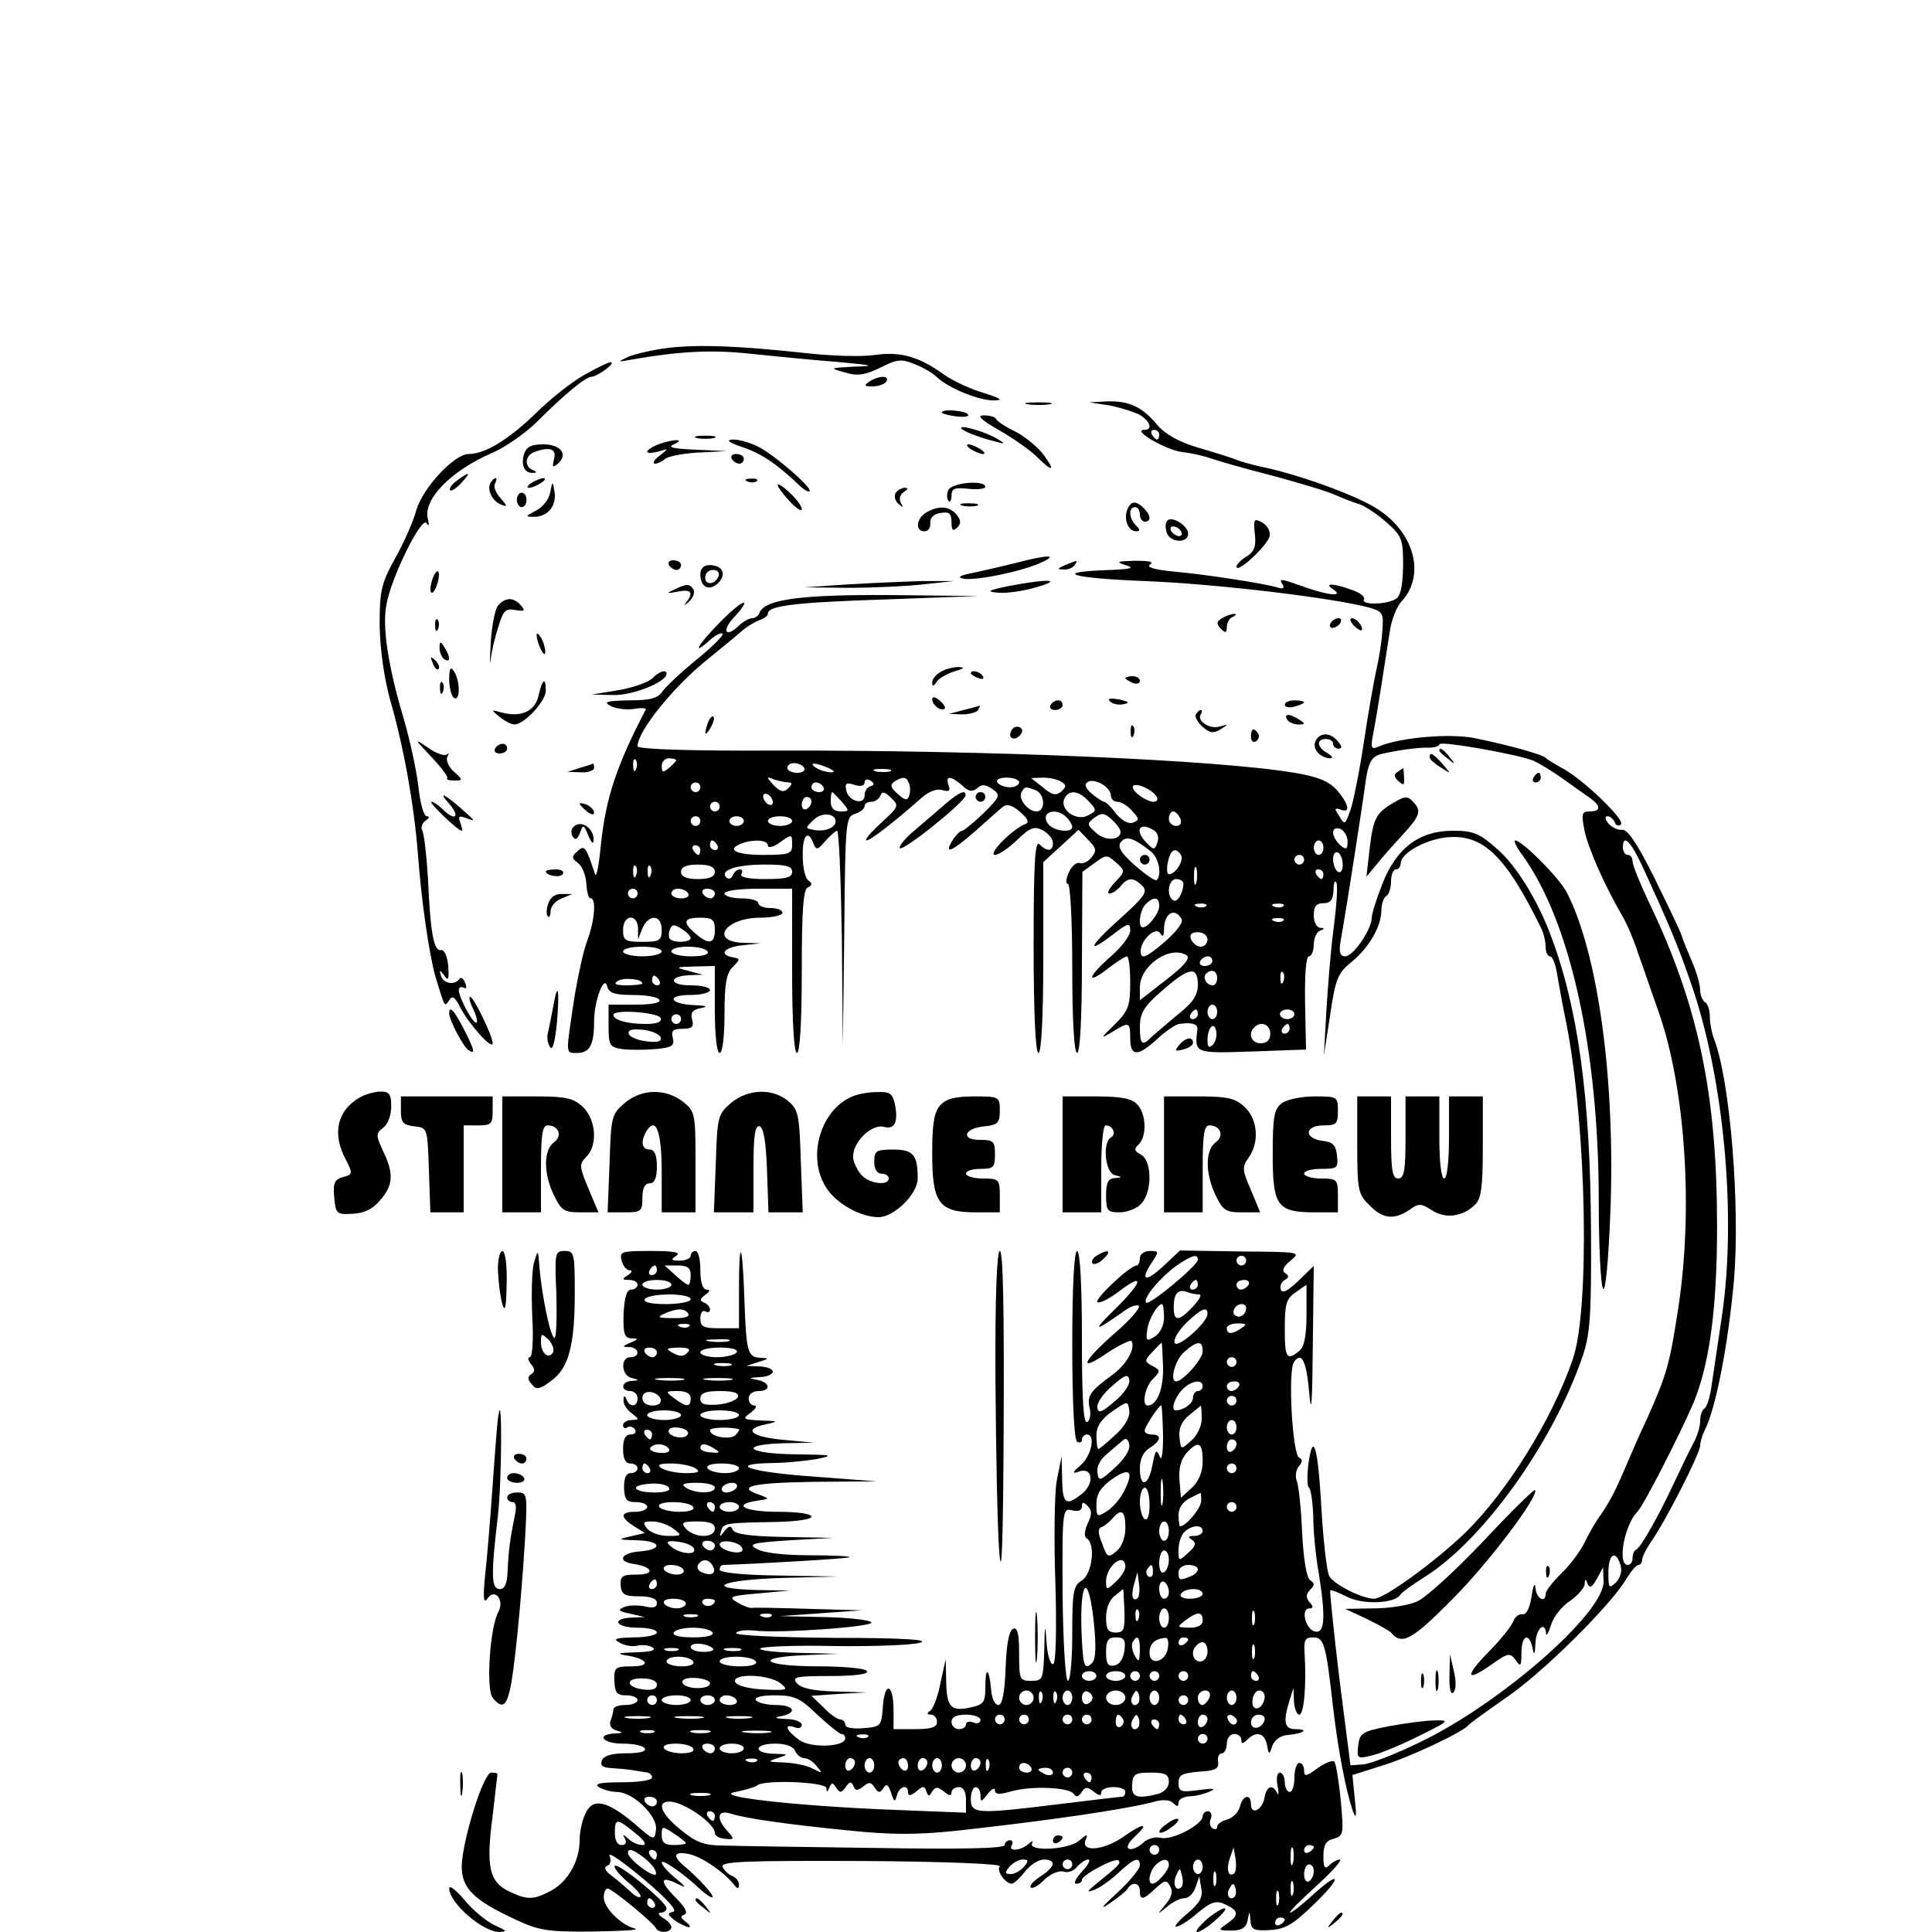 <?xml version="1.0" standalone="no"?>
<!DOCTYPE svg PUBLIC "-//W3C//DTD SVG 20010904//EN"
 "http://www.w3.org/TR/2001/REC-SVG-20010904/DTD/svg10.dtd">
<svg version="1.0" xmlns="http://www.w3.org/2000/svg"
 width="70pt" height="70pt" viewBox="0 0 400 400"
 preserveAspectRatio="xMidYMid meet">

<g transform="translate(0,400) scale(0.1,-0.1)"
fill="#000000" stroke="none">
<path d="M1385 3280 c-33 -4 -71 -13 -85 -19 -23 -11 -22 -11 10 -5 99 17 163
20 240 12 47 -5 128 -13 180 -17 78 -7 85 -9 40 -10 -53 -3 -54 -3 -21 -12 26
-8 41 -6 74 10 35 18 44 18 71 7 18 -7 38 -19 46 -27 24 -23 89 -49 118 -48
20 0 15 4 -23 16 -27 8 -63 25 -80 37 -51 37 -90 49 -144 41 -27 -4 -91 -2
-143 4 -140 15 -217 18 -283 11z"/>
<path d="M1210 3224 c-25 -14 -70 -49 -100 -79 -58 -56 -106 -85 -140 -85 -29
0 -94 -69 -108 -116 -6 -23 -26 -68 -44 -100 -29 -53 -32 -67 -32 -139 1 -50
9 -108 22 -155 28 -97 49 -215 57 -315 7 -97 23 -208 36 -255 20 -66 19 -66
29 -51 6 11 12 7 23 -15 18 -35 67 -89 67 -74 0 16 -42 101 -47 96 -3 -2 1
-14 7 -26 6 -12 9 -24 7 -27 -6 -6 -37 51 -37 67 0 6 4 8 10 5 6 -3 7 1 3 10
-3 9 -9 13 -12 8 -10 -14 -34 -9 -38 7 -4 13 -3 13 7 0 8 -12 10 -8 8 20 -2
21 -8 34 -15 33 -15 -3 -22 36 -27 149 -3 48 -8 93 -12 99 -3 6 0 15 7 20 8 5
9 9 3 9 -7 0 -14 27 -18 63 -4 34 -18 98 -31 142 -31 104 -44 187 -35 233 10
57 73 184 83 169 5 -8 6 -5 3 8 -11 40 46 99 130 136 27 11 69 40 94 64 61 61
103 95 115 95 13 1 52 30 39 30 -5 0 -29 -12 -54 -26z"/>
<path d="M1800 3210 c-12 -8 -11 -10 7 -10 12 0 25 5 28 10 8 13 -15 13 -35 0z"/>
<path d="M2128 3163 c12 -2 32 -2 45 0 12 2 2 4 -23 4 -25 0 -35 -2 -22 -4z"/>
<path d="M2295 3161 c22 -4 50 -13 63 -19 23 -13 30 -32 11 -32 -27 0 45 -42
79 -46 20 -2 48 -9 62 -14 14 -5 70 -21 125 -35 55 -15 113 -32 130 -40 16 -7
39 -16 50 -19 11 -4 36 -20 55 -37 33 -29 35 -35 35 -91 -1 -41 -5 -62 -15
-68 -19 -12 -73 -13 -66 -1 3 5 -8 14 -26 20 -38 14 -58 14 -38 1 24 -16 -10
-13 -60 5 -51 18 -53 18 -44 4 4 -7 0 -9 -12 -5 -27 8 -148 27 -218 33 -38 4
-53 9 -45 14 9 6 -2 8 -31 8 -37 -1 -41 -2 -20 -9 20 -6 13 -8 -30 -10 -125
-4 -85 -17 70 -23 151 -6 391 -35 465 -55 28 -8 30 -12 27 -48 -1 -21 -7 -57
-12 -79 -5 -22 -17 -89 -26 -150 -9 -60 -22 -125 -28 -142 -11 -31 -12 -32
-23 -13 -11 16 -10 18 2 14 22 -9 18 11 -7 40 -17 19 -40 28 -88 36 -160 27
-635 47 -1068 46 -189 -1 -292 3 -292 9 0 31 74 123 145 180 27 22 59 48 69
57 11 10 28 20 38 24 10 3 18 9 18 14 0 16 58 23 245 29 l190 7 -185 2 c-184
1 -259 -9 -268 -38 -2 -5 -9 -10 -15 -10 -6 0 -19 -7 -29 -17 -26 -24 -34 -9
-9 18 42 46 19 39 -27 -8 -46 -46 -63 -75 -22 -38 11 10 23 16 26 13 3 -3 -21
-27 -53 -53 -32 -26 -64 -56 -71 -66 -10 -15 -26 -19 -70 -19 -45 -1 -53 -3
-39 -11 11 -6 32 -9 48 -7 16 3 28 2 26 -1 -61 -117 -83 -184 -93 -281 -4 -41
-9 -68 -12 -60 -19 58 -22 61 -36 48 -13 -11 -13 -15 1 -25 9 -7 16 -26 17
-43 1 -16 4 -30 9 -30 12 0 8 -47 -7 -87 -8 -21 -19 -72 -26 -113 -19 -126
-20 -120 5 -120 26 0 35 17 35 65 0 43 21 98 27 73 4 -14 15 -18 53 -18 27 0
52 -4 55 -10 4 -6 -15 -10 -49 -10 l-56 0 0 -44 c0 -40 2 -44 28 -48 15 -2 46
-2 69 0 34 3 40 7 36 23 -4 15 0 19 20 19 20 0 24 4 20 19 -4 14 1 21 19 24
15 3 11 5 -14 6 -52 2 -60 21 -9 21 23 0 41 5 41 10 0 6 -18 10 -41 10 -44 0
-46 19 -1 21 l27 1 -30 8 c-28 7 -27 8 13 9 l42 1 0 -90 c0 -53 4 -90 10 -90
6 0 10 34 10 81 0 62 4 84 17 97 16 16 16 17 0 20 -30 6 -18 21 21 25 l37 4
-37 1 c-70 3 -36 52 36 52 25 0 46 5 46 10 0 6 -11 10 -25 10 -14 0 -25 5 -25
10 0 6 -16 10 -35 10 -19 0 -35 5 -35 10 0 6 30 10 70 10 l70 0 0 -170 c0
-107 4 -170 10 -170 6 0 10 63 10 169 0 126 3 171 13 174 9 4 9 8 1 14 -7 4
-12 27 -12 51 -1 42 11 56 22 26 6 -15 9 -14 25 5 10 11 21 21 24 21 4 0 8
-100 10 -222 l2 -223 3 237 c2 227 3 237 22 243 11 3 20 11 20 16 0 5 6 9 14
9 8 0 16 6 19 13 3 9 9 8 22 -5 17 -16 16 -18 -21 -52 -22 -20 -35 -36 -30
-36 8 0 55 36 115 89 15 13 32 19 43 15 13 -4 16 -1 12 10 -8 21 5 20 28 0 13
-13 21 -14 31 -6 10 9 18 8 32 -2 17 -12 16 -15 -19 -50 -21 -20 -41 -36 -44
-36 -4 0 -13 -9 -20 -20 -19 -31 -1 -23 48 20 25 22 50 45 57 50 8 6 19 3 35
-11 17 -15 20 -22 9 -26 -25 -10 -77 -62 -61 -63 8 0 28 14 46 31 27 26 35 29
53 20 12 -7 21 -18 21 -26 0 -18 -12 -19 -28 -3 -9 9 -12 -37 -12 -210 0 -141
4 -222 10 -222 6 0 10 73 10 198 l0 197 36 33 37 34 20 -21 c17 -17 18 -22 7
-36 -7 -9 -18 -14 -24 -12 -7 3 -17 -6 -23 -19 -6 -13 -7 -24 -2 -24 5 0 9
-77 9 -175 0 -110 4 -175 10 -175 6 0 10 69 10 188 l1 187 25 18 c24 18 26 18
45 1 19 -17 19 -18 -3 -41 -12 -13 -17 -23 -11 -23 6 0 16 7 23 15 15 19 27
19 45 1 12 -12 5 -22 -45 -67 -64 -57 -74 -78 -16 -34 32 25 36 25 36 8 0 -10
-18 -34 -40 -53 -48 -42 -53 -61 -7 -26 19 15 37 26 40 26 4 0 7 -25 7 -54 0
-49 -4 -59 -32 -87 -30 -29 -31 -31 -6 -16 36 22 38 22 38 -13 0 -38 16 -38
56 -1 17 16 38 30 45 31 27 4 40 0 38 -12 -6 -49 -6 -49 113 -45 l112 4 -2 96
c-1 60 2 97 8 97 5 0 10 11 10 24 0 13 6 27 13 29 10 4 10 6 0 6 -7 1 -13 12
-13 26 0 18 5 25 20 25 15 0 20 7 21 28 0 15 3 21 6 14 3 -7 0 -49 -6 -95 -6
-45 -12 -122 -15 -172 l-5 -90 13 84 c11 75 16 87 45 110 36 30 61 73 61 107
0 12 5 26 10 29 6 3 10 17 10 31 0 13 5 24 10 24 6 0 10 6 10 13 1 20 47 47
92 53 77 9 124 -35 199 -188 5 -10 9 -27 9 -38 0 -11 4 -20 9 -20 5 0 11 -15
14 -32 3 -18 12 -69 21 -112 41 -215 48 -589 12 -691 -43 -125 -137 -275 -222
-358 -62 -60 -168 -137 -189 -137 -25 0 -84 30 -93 47 -5 10 -12 71 -16 137
-7 129 -17 166 -27 96 -3 -25 -3 -47 1 -50 4 -3 8 -30 9 -60 0 -30 5 -82 11
-115 15 -93 13 -127 -7 -123 -20 4 -31 48 -12 48 8 0 9 4 0 13 -8 10 -7 17 2
26 9 9 9 13 0 19 -8 5 -14 43 -17 97 -2 50 -7 98 -11 108 -4 9 -2 24 4 31 8 9
8 15 1 18 -14 4 -24 179 -11 198 16 23 26 3 32 -68 4 -45 6 -13 7 100 l2 167
-32 -31 c-21 -20 -33 -27 -36 -18 -3 7 1 16 8 20 9 5 9 9 1 14 -8 5 -4 14 11
26 22 18 20 18 -103 19 l-126 2 -33 -31 c-37 -35 -51 -33 -26 5 16 24 16 25
-4 25 -11 0 -20 -7 -20 -15 0 -8 -3 -15 -7 -15 -14 -1 -87 -69 -81 -76 4 -3
23 6 43 21 56 43 52 22 -7 -36 -48 -47 -44 -48 20 -3 12 9 26 14 30 10 3 -4
-19 -30 -51 -57 -68 -60 -75 -82 -13 -39 25 16 47 27 49 23 8 -15 -11 -48 -38
-68 -48 -35 -55 -45 -49 -70 3 -12 1 -26 -5 -29 -8 -5 -11 47 -11 173 0 114
-4 181 -10 181 -6 0 -10 -71 -10 -194 0 -119 4 -197 10 -201 6 -3 10 -1 10 4
0 6 5 11 10 11 19 0 10 -43 -12 -63 -18 -15 -19 -19 -5 -14 29 11 34 -23 8
-45 -34 -27 -41 -23 -42 30 l-1 47 -10 -50 c-5 -27 -6 -123 -3 -212 3 -97 1
-164 -4 -168 -6 -3 -12 16 -14 42 -3 44 -4 42 -5 -14 -2 -60 -3 -63 -27 -63
-24 0 -25 3 -25 56 0 40 -3 55 -12 52 -9 -3 -14 -31 -16 -81 -2 -53 -7 -77
-15 -77 -7 0 -14 14 -15 32 -4 45 -12 49 -12 5 0 -31 -3 -36 -30 -42 -41 -9
-50 0 -51 53 l-1 47 -11 -50 c-5 -27 -15 -53 -21 -57 -8 -5 -7 -8 2 -8 6 0 12
-7 12 -15 0 -11 -12 -15 -45 -15 l-45 0 0 39 c0 55 -18 61 -22 9 -3 -42 -4
-43 -40 -46 -22 -2 -38 1 -38 7 0 6 -5 11 -10 11 -6 0 -22 11 -35 25 l-25 24
58 4 57 3 -66 2 c-45 1 -71 7 -79 17 -11 13 -2 15 69 15 52 0 80 4 76 10 -3 6
-48 10 -100 10 -113 0 -138 18 -33 23 l73 3 -84 2 c-46 1 -81 5 -77 9 4 4 73
7 154 5 81 -1 161 2 177 7 21 6 -34 10 -178 10 -117 1 -206 5 -203 10 3 5 20
7 38 5 54 -6 248 8 242 17 -3 5 -47 10 -97 11 l-92 2 85 6 85 6 -110 3 c-60 2
-114 3 -118 2 -4 -1 -18 4 -30 11 -20 12 -16 14 43 19 l65 6 -67 1 c-114 3
-77 21 50 25 l117 3 -122 2 c-74 1 -123 6 -123 12 0 6 3 10 8 10 66 2 258 13
261 16 2 2 -35 4 -83 4 -52 0 -96 5 -109 13 -19 10 -11 13 68 18 l90 5 -102 2
c-70 1 -103 6 -106 15 -4 9 -8 8 -17 -3 -10 -13 -11 -13 -7 0 4 17 10 17 115
19 40 1 72 5 72 11 0 6 -30 10 -70 10 -69 0 -96 15 -42 23 26 4 26 4 5 12 -51
17 -16 25 110 27 l132 1 -132 10 c-129 9 -181 26 -85 28 26 0 67 4 92 8 39 8
34 9 -42 10 -101 1 -122 20 -25 23 l62 1 -63 6 c-67 6 -85 22 -37 32 28 6 27
7 -10 8 -37 2 -39 3 -21 16 11 8 14 15 8 15 -7 0 -12 7 -12 15 0 8 9 15 20 15
27 0 25 18 -2 23 -20 4 -19 4 5 6 15 0 27 6 27 11 0 6 -12 10 -27 11 l-28 1
25 8 c23 7 23 8 4 9 -27 1 -29 13 -33 126 -4 114 -11 125 -11 17 l0 -82 -40 0
c-34 0 -40 3 -40 21 0 11 5 17 10 14 6 -3 10 -2 10 4 0 5 -6 12 -12 14 -10 4
-9 8 2 16 10 7 11 11 3 11 -8 0 -13 15 -13 40 0 22 -4 40 -10 40 -5 0 -10 -4
-10 -10 0 -5 -10 -10 -22 -10 -19 0 -20 2 -8 10 11 7 -5 10 -52 10 -61 0 -66
-1 -61 -20 3 -11 10 -20 17 -20 6 0 4 -5 -4 -10 -13 -8 -12 -10 3 -10 9 0 17
-4 17 -10 0 -5 -6 -10 -13 -10 -10 0 -14 -16 -16 -50 -1 -42 2 -50 16 -51 16
0 15 -2 -2 -9 -17 -7 -17 -9 -2 -9 21 -1 23 -21 2 -21 -21 0 -19 -38 3 -43 16
-4 16 -5 0 -6 -22 -1 -24 -21 -3 -21 8 0 15 -7 15 -15 0 -18 -16 -20 -23 -2
-4 9 -6 8 -6 -2 -1 -8 7 -20 17 -27 16 -13 16 -13 0 -14 -10 0 -18 -5 -18 -11
0 -5 4 -8 9 -4 5 3 12 1 16 -5 3 -5 -1 -10 -9 -10 -11 0 -16 -9 -16 -30 0 -20
5 -30 15 -30 8 0 15 -4 15 -10 0 -5 -6 -10 -14 -10 -10 0 -14 -10 -14 -30 1
-25 5 -30 25 -30 12 0 23 -4 23 -10 0 -5 -11 -10 -25 -10 -31 0 -32 -11 -2
-30 l22 -14 -30 -7 c-27 -6 -26 -7 13 -8 51 -1 56 -19 7 -23 -40 -3 -48 -21
-13 -26 40 -6 45 -22 7 -22 -31 0 -35 -3 -34 -23 2 -18 8 -22 38 -22 25 0 37
-5 37 -14 0 -9 -7 -11 -24 -7 -14 3 -33 3 -43 -1 -15 -6 -13 -9 12 -14 l30 -7
-27 -1 c-44 -2 -33 -21 12 -21 22 0 40 -4 40 -10 0 -5 -21 -10 -47 -10 -39 -1
-45 -3 -30 -11 10 -6 27 -9 37 -6 10 2 24 1 31 -4 9 -6 -4 -9 -36 -10 -34 -1
-40 -3 -20 -6 46 -7 55 -23 13 -23 -34 0 -37 -2 -36 -30 1 -25 5 -30 25 -30
12 0 23 -4 23 -10 0 -5 -11 -10 -25 -10 -14 0 -25 -4 -25 -9 0 -5 -3 -16 -6
-24 -3 -10 2 -17 13 -20 14 -4 14 -5 -4 -6 -40 -2 -25 -21 16 -21 22 0 43 -4
46 -10 4 -6 -11 -10 -38 -10 -31 0 -47 -5 -51 -15 -4 -11 2 -15 24 -16 17 -1
35 -3 40 -4 6 -1 17 -3 25 -4 8 0 15 -5 15 -11 0 -6 -28 -10 -62 -10 -45 0
-59 -3 -48 -10 8 -5 25 -10 37 -10 34 0 86 -51 81 -79 -3 -22 -4 -22 -44 13
-57 48 -87 55 -102 21 -7 -14 -12 -39 -12 -56 0 -42 -25 -86 -60 -104 -36 -19
-49 -19 -88 0 -39 20 -46 50 -32 156 5 46 10 85 10 86 0 2 -6 3 -13 3 -16 0
-59 -138 -61 -192 -1 -47 24 -72 113 -113 47 -22 66 -25 160 -24 58 1 97 3 86
6 -29 7 -65 43 -65 65 0 10 4 18 8 18 9 0 95 -71 100 -82 5 -11 32 -10 32 2 0
5 -8 14 -17 19 -10 6 -12 11 -5 11 6 0 12 4 12 9 0 13 -100 95 -107 88 -3 -4
9 -18 26 -33 18 -14 30 -29 27 -31 -3 -3 -12 2 -21 11 -9 8 -26 23 -38 32 -14
10 -18 18 -10 21 7 2 9 12 5 21 -3 9 28 -13 70 -48 49 -41 71 -66 62 -68 -13
-3 -12 -6 3 -18 10 -7 23 -13 28 -14 6 0 3 5 -5 11 -11 8 -12 12 -3 15 8 4 1
16 -18 35 -34 34 -33 47 3 29 20 -10 20 -8 -4 12 -16 13 -28 27 -28 32 0 8 44
-22 78 -54 13 -12 25 -20 27 -18 4 4 -29 40 -60 66 -25 21 -18 31 17 22 28 -9
71 -39 90 -65 5 -6 8 -5 8 3 0 7 -6 15 -14 18 -8 3 -17 12 -20 19 -4 11 45 13
289 12 171 -1 290 -6 285 -11 -8 -8 11 -36 25 -36 4 0 16 11 27 25 11 14 28
25 39 25 27 0 24 -15 -7 -35 -14 -9 -23 -19 -20 -23 3 -3 17 4 29 17 13 12 31
19 39 16 8 -3 21 1 28 10 7 8 17 15 23 15 6 0 0 -11 -13 -25 -13 -14 -18 -25
-12 -25 7 0 12 3 12 8 0 10 69 47 76 40 5 -6 1 -10 -46 -48 -20 -16 -21 -19
-5 -13 11 4 34 20 50 35 33 31 45 35 45 16 0 -7 -21 -33 -47 -57 -32 -29 -37
-36 -16 -22 18 12 35 26 38 31 9 15 25 12 25 -5 0 -20 7 -19 32 5 20 18 23 19
31 4 6 -10 3 -22 -10 -37 -18 -22 -18 -22 3 -5 11 10 28 18 36 18 9 0 19 10
23 22 l8 23 4 -24 c4 -19 -3 -31 -29 -53 -18 -15 -28 -27 -23 -27 6 0 26 12
44 28 29 24 39 27 58 18 28 -13 29 -22 3 -40 -19 -13 -18 -14 10 -14 21 0 30
6 33 21 4 21 4 21 6 0 1 -19 7 -22 40 -20 32 2 48 11 92 54 60 58 55 72 -5 17
-21 -19 -41 -35 -45 -35 -3 1 21 25 54 55 33 30 55 55 49 55 -5 0 -15 -5 -22
-12 -9 -9 -12 -5 -12 19 0 23 5 32 21 36 21 6 21 10 15 79 -4 40 -10 76 -13
80 -2 5 -18 -1 -34 -12 -24 -18 -29 -19 -29 -6 0 9 -4 16 -10 16 -5 0 -10 -13
-10 -30 0 -16 -4 -30 -10 -30 -5 0 -10 9 -10 20 0 11 -5 20 -10 20 -6 0 -8
-12 -5 -27 3 -16 2 -22 -1 -15 -9 19 -22 14 -26 -10 -4 -25 -28 -37 -28 -14 0
23 -17 20 -23 -5 -3 -11 -15 -23 -26 -26 -12 -3 -21 -10 -21 -15 0 -5 -4 -7
-10 -3 -5 3 -7 12 -3 20 3 8 0 15 -6 15 -6 0 -11 -5 -11 -10 0 -18 -64 -51
-87 -45 -12 3 -28 -2 -37 -11 -9 -8 -21 -14 -28 -12 -7 3 -2 13 12 26 31 29
17 28 -23 0 -39 -28 -88 -34 -80 -9 6 15 5 15 -13 0 -22 -19 -107 -23 -97 -5
3 6 0 5 -8 -2 -16 -14 -43 -16 -34 -2 3 6 1 10 -4 10 -6 0 -11 -5 -11 -10 0
-7 -88 -9 -267 -6 -148 2 -289 4 -315 5 -39 0 -56 6 -88 32 -41 33 -52 59 -24
59 29 0 94 -45 94 -65 0 -6 9 -11 21 -12 20 -2 20 -1 5 16 -24 26 -21 45 7 36
32 -10 115 -22 246 -35 88 -9 140 -9 225 0 190 21 346 44 403 59 20 6 35 5 42
-2 8 -8 11 -8 11 1 0 7 10 12 23 13 12 0 31 5 42 10 14 6 8 7 -22 3 -38 -5
-43 -4 -43 15 0 16 7 20 43 23 34 2 41 6 39 21 -2 9 2 17 8 17 5 0 10 9 10 20
0 11 7 20 15 20 8 0 15 -5 15 -12 0 -9 3 -9 12 0 19 19 36 14 41 -10 4 -22 5
-22 11 -3 5 13 17 22 33 23 33 3 44 12 15 12 -23 0 -26 15 -12 60 l8 25 1 -27
c1 -16 6 -28 11 -28 10 0 15 63 11 127 -2 27 1 33 17 33 23 0 27 -11 42 -145
11 -92 26 -170 41 -215 7 -18 8 -11 4 25 l-5 50 60 19 c57 17 169 70 180 84 3
4 38 29 78 57 73 49 217 191 249 246 10 16 21 29 25 29 4 0 8 5 8 11 0 6 9 23
19 38 28 39 101 182 101 198 0 7 4 21 9 31 23 44 49 177 61 312 13 153 -8 413
-41 498 -5 13 -9 34 -9 47 0 13 -4 27 -10 30 -5 3 -10 15 -10 25 0 11 -7 36
-16 57 -9 21 -20 47 -23 58 -4 11 -30 65 -57 120 -35 70 -55 99 -66 97 -8 -1
-21 5 -28 13 -7 9 -8 15 -2 15 6 0 12 -6 15 -12 2 -7 8 -9 13 -5 10 9 -82 97
-124 118 -15 8 -29 17 -32 20 -6 7 -79 27 -148 41 -52 10 -153 1 -196 -17 -18
-8 -19 -5 -12 31 8 41 21 128 33 204 3 24 14 53 24 64 51 54 28 143 -49 192
-42 28 -169 74 -247 89 -16 4 -39 10 -50 15 -11 4 -46 15 -77 24 -37 11 -65
27 -81 45 -32 39 -59 51 -104 50 l-38 -2 40 -6z m105 -61 c0 -5 -2 -10 -4 -10
-3 0 -8 5 -11 10 -3 6 -1 10 4 10 6 0 11 -4 11 -10z m775 -675 c11 -5 36 -20
56 -34 20 -14 46 -33 58 -41 26 -18 27 -30 2 -30 -16 0 -17 -5 -11 -37 7 -37
42 -116 78 -178 10 -16 25 -52 34 -80 10 -27 28 -81 42 -120 55 -156 72 -406
41 -611 -18 -117 -23 -137 -64 -229 -18 -38 -36 -80 -41 -92 -25 -59 -36 -80
-55 -108 -12 -16 -27 -43 -35 -60 -8 -16 -29 -45 -47 -62 -18 -18 -33 -37 -33
-43 0 -21 -20 -9 -21 13 -1 12 -5 4 -8 -18 -4 -25 -11 -39 -19 -37 -7 1 -16
-6 -19 -15 -4 -10 -26 -38 -50 -62 -51 -52 -49 -65 4 -28 35 25 39 26 51 10
10 -15 12 -13 12 15 0 37 16 43 23 10 3 -17 5 -14 6 10 1 30 20 47 22 20 0 -7
5 1 10 17 5 17 22 39 39 50 16 11 30 27 31 35 0 12 2 12 6 1 4 -10 9 -8 19 10
l13 24 1 -30 c0 -65 -211 -250 -378 -331 -51 -25 -105 -46 -120 -47 l-26 -2
-23 180 c-12 99 -20 181 -19 182 2 2 17 -4 35 -13 33 -17 98 -14 110 4 3 5 25
21 49 36 122 76 266 277 328 456 16 47 19 83 18 260 -1 277 -27 466 -84 615
-27 72 -71 143 -109 176 -38 34 -50 39 -93 39 -70 0 -117 -36 -146 -110 -12
-31 -22 -62 -22 -70 0 -24 -38 -80 -55 -80 -10 0 -13 8 -10 28 18 103 44 275
50 317 7 56 13 68 35 74 30 7 76 14 98 13 12 0 22 3 22 7 0 8 164 -21 195 -34z
m-1858 -17 c-3 -8 -6 -5 -6 6 -1 11 2 17 5 13 3 -3 4 -12 1 -19z m83 18 c0 -2
-7 -9 -15 -16 -12 -10 -15 -10 -15 4 0 9 7 16 15 16 8 0 15 -2 15 -4z m265
-16 c3 -5 -3 -10 -14 -10 -12 0 -21 5 -21 10 0 6 6 10 14 10 8 0 18 -4 21 -10z
m50 0 c13 -6 15 -9 5 -9 -8 0 -22 4 -30 9 -18 12 -2 12 25 0z m128 -7 c-7 -2
-21 -2 -30 0 -10 3 -4 5 12 5 17 0 24 -2 18 -5z m-210 -23 c8 0 7 -4 -1 -12
-9 -9 -16 -8 -30 6 -16 18 -16 19 1 12 10 -3 24 -6 30 -6z m169 -8 c-7 -2 -12
-10 -12 -19 0 -21 -34 -12 -38 11 -3 14 0 17 17 11 13 -4 21 -2 21 5 0 6 5 8
12 4 9 -6 9 -9 0 -12z m80 6 c3 -7 3 -19 0 -26 -3 -10 -9 -9 -23 4 -15 13 -17
19 -7 26 18 11 25 10 30 -4z m228 2 c0 -5 -9 -10 -19 -10 -11 0 -23 5 -26 10
-4 6 5 10 19 10 14 0 26 -4 26 -10z m88 1 c10 -6 10 -10 -1 -20 -11 -9 -19 -7
-38 9 l-24 19 25 1 c14 0 31 -4 38 -9z m102 -28 c0 -7 6 -13 13 -13 8 0 22 -8
31 -19 15 -16 15 -19 2 -24 -9 -4 -23 4 -35 18 -10 14 -22 25 -25 25 -3 0 -15
8 -26 17 -13 12 -16 19 -8 24 14 9 48 -11 48 -28z m-850 17 c0 -5 -4 -10 -10
-10 -5 0 -10 5 -10 10 0 6 5 10 10 10 6 0 10 -4 10 -10z m255 0 c3 -5 -1 -10
-9 -10 -9 0 -16 5 -16 10 0 6 4 10 9 10 6 0 13 -4 16 -10z m690 -20 c3 -6 0
-10 -7 -10 -18 1 -49 26 -42 33 8 7 40 -8 49 -23z m-251 14 c20 -8 21 -44 2
-44 -18 0 -39 27 -31 40 7 12 8 12 29 4z m-544 -25 c0 -6 -4 -7 -10 -4 -5 3
-10 11 -10 16 0 6 5 7 10 4 6 -3 10 -11 10 -16z m143 1 c16 -19 16 -20 -3 -20
-13 0 -20 7 -20 20 0 11 1 20 3 20 1 0 10 -9 20 -20z m511 1 c17 -18 17 -20
-1 -29 -23 -13 -58 10 -50 33 9 21 30 19 51 -4z m-574 0 c0 -6 -4 -13 -10 -16
-5 -3 -10 1 -10 9 0 9 5 16 10 16 6 0 10 -4 10 -9z m-190 -11 c0 -5 -4 -10
-10 -10 -5 0 -10 5 -10 10 0 6 5 10 10 10 6 0 10 -4 10 -10z m240 -31 c0 -13
-24 -22 -46 -17 -17 3 -17 4 0 20 16 17 46 15 46 -3z m478 9 c7 -7 12 -16 12
-20 0 -13 -37 -9 -49 5 -20 24 14 38 37 15z m112 -30 c0 -18 -32 -20 -51 -2
-19 17 -19 19 -3 31 15 11 21 10 36 -4 10 -9 18 -20 18 -25z m124 27 c3 -9 0
-15 -9 -15 -8 0 -15 7 -15 15 0 8 4 15 9 15 5 0 11 -7 15 -15z m-994 -5 c0 -5
-4 -10 -10 -10 -5 0 -10 5 -10 10 0 6 5 10 10 10 6 0 10 -4 10 -10z m90 0 c0
-5 -7 -10 -15 -10 -8 0 -15 5 -15 10 0 6 7 10 15 10 8 0 15 -4 15 -10z m100 0
c0 -5 -11 -10 -25 -10 -14 0 -25 5 -25 10 0 6 11 10 25 10 14 0 25 -4 25 -10z
m749 -19 c8 -5 11 -16 7 -26 -5 -15 -8 -15 -21 -1 -27 26 -17 46 14 27z m401
-23 c0 -17 -3 -18 -15 -8 -8 7 -15 19 -15 26 0 8 6 11 15 8 8 -4 15 -15 15
-26z m-1150 -8 c0 -18 -7 -20 -60 -20 -57 0 -78 11 -44 24 25 9 54 7 54 -5 0
-5 10 -3 22 5 28 20 28 20 28 -4z m743 -13 c16 -13 23 -47 12 -59 -3 -3 -23
11 -45 30 -30 27 -37 39 -29 49 11 13 25 9 62 -20z m-898 13 c3 -5 1 -10 -4
-10 -6 0 -11 5 -11 10 0 6 2 10 4 10 3 0 8 -4 11 -10z m1255 -5 c0 -8 -4 -15
-10 -15 -5 0 -10 7 -10 15 0 8 5 15 10 15 6 0 10 -7 10 -15z m662 -42 c50
-109 72 -160 97 -233 70 -197 97 -486 66 -695 -9 -60 -19 -127 -22 -148 -3
-20 -9 -40 -14 -43 -5 -3 -9 -14 -9 -26 0 -11 -6 -32 -14 -46 -8 -15 -26 -52
-40 -82 -32 -69 -69 -134 -78 -138 -5 -2 -8 -10 -8 -18 0 -8 -4 -14 -10 -14
-22 0 -7 83 20 110 13 13 87 158 116 225 33 80 49 194 49 365 0 276 -39 460
-142 674 -18 38 -33 75 -33 83 0 7 -4 13 -10 13 -5 0 -10 7 -10 15 0 30 16 14
42 -42z m-1952 37 c0 -5 -2 -10 -4 -10 -3 0 -8 5 -11 10 -3 6 -1 10 4 10 6 0
11 -4 11 -10z m995 -10 c7 -11 -11 -40 -25 -40 -4 0 -5 11 -2 25 5 26 16 32
27 15z m335 -21 c0 -11 -4 -17 -10 -14 -5 3 -10 15 -10 26 0 11 5 17 10 14 6
-3 10 -15 10 -26z m-80 11 c0 -5 -4 -10 -10 -10 -5 0 -10 5 -10 10 0 6 5 10
10 10 6 0 10 -4 10 -10z m-1383 -32 c-3 -8 -6 -5 -6 6 -1 11 2 17 5 13 3 -3 4
-12 1 -19z m30 0 c-3 -8 -6 -5 -6 6 -1 11 2 17 5 13 3 -3 4 -12 1 -19z m133 7
c0 -10 -11 -15 -35 -15 -24 0 -35 5 -35 15 0 10 11 15 35 15 24 0 35 -5 35
-15z m160 0 c0 -12 -13 -15 -56 -15 -34 0 -53 4 -49 10 3 6 2 10 -4 10 -5 0
-11 -6 -14 -12 -2 -7 -8 -9 -13 -5 -15 15 20 27 79 27 44 0 57 -3 57 -15z
m837 -22 c-3 -10 -5 -4 -5 12 0 17 2 24 5 18 2 -7 2 -21 0 -30z m263 17 c0 -5
-2 -10 -4 -10 -3 0 -8 5 -11 10 -3 6 -1 10 4 10 6 0 11 -4 11 -10z m-290 -19
c0 -20 -13 -41 -21 -35 -15 9 -10 44 6 44 8 0 15 -4 15 -9z m-1130 -21 c0 -5
-4 -10 -10 -10 -5 0 -10 5 -10 10 0 6 5 10 10 10 6 0 10 -4 10 -10z m105 0 c3
-5 -3 -10 -14 -10 -12 0 -21 5 -21 10 0 6 6 10 14 10 8 0 18 -4 21 -10z m55 0
c0 -5 -4 -10 -9 -10 -6 0 -13 5 -16 10 -3 6 1 10 9 10 9 0 16 -4 16 -10z m920
-26 c0 -15 -23 -44 -34 -44 -11 0 -6 36 6 48 17 17 28 15 28 -4z m97 0 c-3 -3
-12 -4 -19 -1 -8 3 -5 6 6 6 11 1 17 -2 13 -5z m160 0 c-3 -3 -12 -4 -19 -1
-8 3 -5 6 6 6 11 1 17 -2 13 -5z m-211 -26 c5 -7 -10 -27 -37 -50 -34 -29 -45
-34 -47 -22 -5 22 29 58 40 42 5 -9 8 -7 8 8 0 33 22 46 36 22z m-1125 -20 l0
-23 9 23 c13 30 40 29 40 -3 0 -22 -4 -25 -40 -25 -36 0 -40 3 -40 25 0 32 30
34 31 3z m159 -3 c0 -29 -12 -32 -40 -8 -28 24 -25 33 10 33 25 0 30 -4 30
-25z m1177 19 c-3 -3 -12 -4 -19 -1 -8 3 -5 6 6 6 11 1 17 -2 13 -5z m-1227
-36 c0 -9 -34 -11 -43 -2 -3 3 -3 12 0 20 4 10 9 11 24 1 10 -6 19 -15 19 -19z
m1070 -3 c0 -8 -6 -15 -14 -15 -8 0 -16 7 -20 15 -4 10 1 15 14 15 11 0 20 -7
20 -15z m-1130 -25 c0 -5 -18 -10 -40 -10 -22 0 -40 5 -40 10 0 6 18 10 40 10
22 0 40 -4 40 -10z m95 0 c4 -6 -10 -10 -34 -10 -23 0 -41 5 -41 10 0 6 15 10
34 10 19 0 38 -4 41 -10z m992 -8 c8 -5 -5 -22 -42 -50 l-55 -43 0 27 c0 45
63 88 97 66z m53 -12 c0 -5 -7 -10 -16 -10 -8 0 -12 5 -9 10 3 6 10 10 16 10
5 0 9 -4 9 -10z m-30 -49 c0 -21 -10 -37 -42 -62 -23 -19 -47 -40 -54 -46 -19
-20 -24 -16 -24 21 0 28 8 42 46 75 56 49 74 52 74 12z m40 14 c0 -8 -4 -15
-9 -15 -13 0 -22 16 -14 24 11 11 23 6 23 -9z m137 -7 c-3 -8 -6 -5 -6 6 -1
11 2 17 5 13 3 -3 4 -12 1 -19z m-1327 -4 c0 -2 -15 -4 -32 -4 -23 0 -29 3
-19 9 12 8 51 4 51 -5z m35 6 c3 -5 1 -10 -4 -10 -6 0 -11 5 -11 10 0 6 2 10
4 10 3 0 8 -4 11 -10z m1155 -65 c0 -8 -4 -15 -10 -15 -5 0 -10 7 -10 15 0 8
5 15 10 15 6 0 10 -7 10 -15z m-1152 -13 c2 -8 -8 -12 -31 -12 -38 0 -67 8
-67 19 0 12 94 5 98 -7z m1112 8 c0 -5 -5 -10 -11 -10 -5 0 -7 5 -4 10 3 6 8
10 11 10 2 0 4 -4 4 -10z m200 0 c0 -5 -7 -10 -15 -10 -8 0 -15 5 -15 10 0 6
7 10 15 10 8 0 15 -4 15 -10z m-1270 -10 c0 -5 -4 -10 -10 -10 -5 0 -10 5 -10
10 0 6 5 10 10 10 6 0 10 -4 10 -10z m1101 -53 c-8 -8 -11 -5 -11 9 0 27 14
41 18 19 2 -9 -1 -22 -7 -28z m119 23 c0 -13 -7 -20 -20 -20 -19 0 -27 20 -13
33 13 14 33 6 33 -13z m40 10 c0 -5 -5 -10 -11 -10 -5 0 -7 5 -4 10 3 6 8 10
11 10 2 0 4 -4 4 -10z m-1302 -18 c2 -8 -6 -11 -29 -8 -18 2 -35 9 -37 15 -3
9 6 11 29 9 18 -2 34 -9 37 -16z m1112 -460 c0 -12 -100 -95 -107 -89 -8 8 28
51 62 76 32 22 45 26 45 13z m100 -2 c0 -5 -4 -10 -10 -10 -5 0 -10 5 -10 10
0 6 5 10 10 10 6 0 10 -4 10 -10z m-1220 -20 c0 -5 -5 -10 -11 -10 -5 0 -7 5
-4 10 3 6 8 10 11 10 2 0 4 -4 4 -10z m70 -10 c0 -11 -2 -20 -5 -20 -3 0 -15
9 -27 20 l-22 20 27 0 c20 0 27 -5 27 -20z m-40 -20 c0 -5 -13 -10 -30 -10
-16 0 -30 5 -30 10 0 6 14 10 30 10 17 0 30 -4 30 -10z m1090 0 c0 -5 -5 -10
-11 -10 -5 0 -7 5 -4 10 3 6 8 10 11 10 2 0 4 -4 4 -10z m105 0 c-3 -5 -10
-10 -16 -10 -5 0 -9 5 -9 10 0 6 7 10 16 10 8 0 12 -4 9 -10z m120 -63 c0 -43
-5 -66 -15 -74 -26 -21 -30 -15 -30 46 0 51 3 62 22 75 12 9 23 16 23 16 0 0
0 -28 0 -63z m-222 43 c6 0 0 -11 -13 -25 -29 -31 -40 -32 -40 -2 0 29 9 39
28 32 7 -3 19 -5 25 -5z m-1053 -10 c0 -5 -23 -10 -51 -10 -31 0 -48 4 -44 10
3 6 26 10 51 10 24 0 44 -4 44 -10z m980 -38 c0 -16 -8 -32 -19 -39 -17 -11
-19 -9 -16 12 2 22 21 55 31 55 2 0 4 -12 4 -28z m170 20 c0 -13 -12 -22 -22
-16 -10 6 -1 24 13 24 5 0 9 -4 9 -8z m-1155 -12 c4 -6 -9 -10 -32 -9 -30 0
-34 2 -18 9 27 12 43 12 50 0z m1075 0 c0 -19 -64 -74 -68 -60 -3 7 8 25 24
41 31 30 44 35 44 19z m-1073 -26 c-3 -3 -12 -4 -19 -1 -8 3 -5 6 6 6 11 1 17
-2 13 -5z m1143 -4 c-19 -13 -30 -13 -30 0 0 6 10 10 23 10 18 0 19 -2 7 -10z
m-1062 -27 c-10 -2 -28 -2 -40 0 -13 2 -5 4 17 4 22 1 32 -1 23 -4z m900 -54
c1 -46 -13 -79 -32 -79 -13 0 -5 40 11 55 16 16 16 18 -1 27 -17 9 -17 11 0
29 9 10 18 19 19 19 1 0 2 -23 3 -51z m82 33 c0 -16 -41 -62 -55 -62 -14 0 -2
45 17 61 27 24 38 24 38 1z m-1130 -2 c0 -5 -4 -10 -9 -10 -6 0 -13 5 -16 10
-3 6 1 10 9 10 9 0 16 -4 16 -10z m63 -1 c-8 -8 -16 -8 -30 0 -16 9 -14 10 12
11 21 0 26 -3 18 -11z m102 1 c-3 -5 -22 -10 -41 -10 -19 0 -34 5 -34 10 0 6
18 10 41 10 24 0 38 -4 34 -10z m1035 -20 c0 -5 -4 -10 -10 -10 -5 0 -10 5
-10 10 0 6 5 10 10 10 6 0 10 -4 10 -10z m-1047 -7 c-7 -2 -21 -2 -30 0 -10 3
-4 5 12 5 17 0 24 -2 18 -5z m795 -74 c-26 -23 -34 -26 -36 -14 -2 9 11 29 30
45 27 24 34 26 36 13 2 -9 -11 -29 -30 -44z m-895 44 c-13 -2 -35 -2 -50 0
-16 2 -5 4 22 4 28 0 40 -2 28 -4z m100 0 c-13 -2 -35 -2 -50 0 -16 2 -5 4 22
4 28 0 40 -2 28 -4z m977 -13 c0 -5 -4 -10 -10 -10 -5 0 -10 -6 -10 -14 0 -12
-20 -26 -36 -26 -10 0 -3 25 13 42 17 19 43 24 43 8z m75 0 c-3 -5 -10 -10
-16 -10 -5 0 -9 5 -9 10 0 6 7 10 16 10 8 0 12 -4 9 -10z m-1197 -27 c2 -8 -5
-13 -17 -13 -12 0 -21 6 -21 16 0 18 31 15 38 -3z m62 2 c0 -19 -9 -19 -34 0
-19 14 -19 15 7 15 17 0 27 -5 27 -15z m98 3 c-3 -7 -21 -14 -41 -16 -28 -2
-37 1 -37 12 0 12 11 16 41 16 28 0 39 -4 37 -12z m1032 -8 c0 -5 -4 -10 -10
-10 -5 0 -10 5 -10 10 0 6 5 10 10 10 6 0 10 -4 10 -10z m-250 -70 c-18 -17
-34 -30 -36 -30 -2 0 -4 12 -4 28 0 19 10 34 33 50 32 22 32 22 35 2 2 -13 -8
-32 -28 -50z m98 -2 c0 -39 -3 -55 -7 -43 -7 16 -9 13 -15 -18 -8 -44 -26 -49
-26 -7 0 19 7 34 20 42 24 15 26 28 5 28 -8 0 -15 3 -15 8 0 8 29 52 34 52 2
0 3 -28 4 -62z m80 35 c0 -16 -10 -36 -22 -46 -21 -19 -21 -19 -24 7 -2 18 4
33 20 46 13 11 24 19 24 20 1 0 2 -12 2 -27z m-1078 7 c0 -5 -16 -10 -35 -10
-19 0 -35 5 -35 10 0 6 16 10 35 10 19 0 35 -4 35 -10z m120 0 c0 -5 -18 -10
-40 -10 -22 0 -40 5 -40 10 0 6 18 10 40 10 22 0 40 -4 40 -10z m1030 -25 c0
-8 -4 -15 -10 -15 -5 0 -10 7 -10 15 0 8 5 15 10 15 6 0 10 -7 10 -15z m-1138
-17 c-10 -10 -44 0 -37 12 3 5 14 6 26 3 12 -3 17 -9 11 -15z m108 13 c2 0 -1
-6 -7 -12 -11 -11 -53 -4 -53 10 0 6 42 7 60 2z m-180 -11 c0 -5 -2 -10 -4
-10 -3 0 -8 5 -11 10 -3 6 -1 10 4 10 6 0 11 -4 11 -10z m958 -69 c-31 -28
-33 -28 -36 -10 -2 12 6 28 20 39 13 11 28 24 33 28 6 6 11 2 13 -9 2 -11 -10
-30 -30 -48z m252 50 c0 -6 -4 -13 -10 -16 -5 -3 -10 1 -10 9 0 9 5 16 10 16
6 0 10 -4 10 -9z m-1175 -11 c3 -6 -4 -9 -19 -8 -13 1 -22 6 -20 10 7 11 32
10 39 -2z m95 0 c12 -7 10 -9 -8 -7 -12 0 -22 5 -22 9 0 11 12 10 30 -2z
m1010 -25 c0 -23 -8 -41 -22 -55 l-23 -21 -3 36 c-2 25 3 43 14 56 25 28 34
23 34 -16z m-1145 -15 c3 -5 1 -10 -4 -10 -6 0 -11 5 -11 10 0 6 2 10 4 10 3
0 8 -4 11 -10z m95 0 c11 -7 6 -10 -20 -10 -19 0 -42 5 -50 10 -11 7 -6 10 20
10 19 0 42 -5 50 -10z m90 0 c0 -5 -13 -10 -29 -10 -17 0 -33 5 -36 10 -4 6 8
10 29 10 20 0 36 -4 36 -10z m1030 0 c0 -5 -4 -10 -10 -10 -5 0 -10 5 -10 10
0 6 5 10 10 10 6 0 10 -4 10 -10z m-232 -46 c-7 -15 -23 -34 -35 -42 -22 -14
-23 -13 -23 14 0 21 9 35 33 52 36 25 45 16 25 -24z m79 -26 c-2 -13 -4 -3 -4
22 0 25 2 35 4 23 2 -13 2 -33 0 -45z m-1022 32 c4 -6 -7 -10 -29 -10 -45 0
-55 15 -11 18 18 2 36 -2 40 -8z m95 0 c0 -13 -40 -13 -60 0 -11 7 -5 10 23
10 20 0 37 -4 37 -10z m45 0 c-3 -5 -13 -10 -21 -10 -8 0 -12 5 -9 10 3 6 13
10 21 10 8 0 12 -4 9 -10z m855 -36 c0 -21 -4 -33 -10 -29 -5 3 -10 19 -10 36
0 16 5 29 10 29 6 0 10 -16 10 -36z m107 9 c0 -15 -31 -53 -44 -53 -1 0 -3 11
-3 23 0 15 9 28 23 35 12 6 22 11 23 11 0 1 1 -7 1 -16z m-1052 -13 c4 -6 -8
-10 -29 -10 -19 0 -38 5 -41 10 -4 6 8 10 29 10 19 0 38 -4 41 -10z m45 0 c0
-5 -2 -10 -4 -10 -3 0 -8 5 -11 10 -3 6 -1 10 4 10 6 0 11 -4 11 -10z m50 0
c0 -5 -9 -10 -20 -10 -11 0 -20 5 -20 10 0 6 9 10 20 10 11 0 20 -4 20 -10z
m722 -34 c-7 -16 -8 -28 -2 -31 19 -12 11 -74 -10 -87 -18 -11 -20 -24 -20
-110 0 -54 -4 -98 -9 -98 -5 0 -10 78 -11 179 -1 176 0 179 20 174 13 -3 20 0
20 8 0 10 3 10 12 1 9 -9 9 -18 0 -36z m308 34 c0 -5 -4 -10 -10 -10 -5 0 -10
5 -10 10 0 6 5 10 10 10 6 0 10 -4 10 -10z m-230 -43 c0 -19 -7 -39 -18 -48
-17 -15 -20 -14 -30 15 -9 21 -9 32 -2 34 6 2 16 10 23 18 19 22 27 16 27 -19z
m-936 -2 c19 -14 18 -15 -11 -15 -17 0 -36 7 -43 15 -10 13 -9 15 11 15 13 0
33 -7 43 -15z m86 0 c0 -9 -9 -15 -24 -15 -13 0 -29 7 -36 15 -11 13 -7 15 24
15 25 0 36 -4 36 -15z m940 -5 c0 -11 -4 -20 -10 -20 -5 0 -10 9 -10 20 0 11
5 20 10 20 6 0 10 -9 10 -20z m70 0 c0 -5 -8 -10 -17 -10 -13 0 -15 -2 -5 -8
9 -7 8 -13 -8 -27 -20 -18 -20 -18 -20 6 0 14 5 30 12 37 15 15 38 16 38 2z
m-1053 -37 c5 -15 -35 -9 -51 8 -8 7 -3 10 18 7 16 -2 31 -8 33 -15z m43 7 c0
-5 -4 -10 -9 -10 -6 0 -13 5 -16 10 -3 6 1 10 9 10 9 0 16 -4 16 -10z m57 -6
c2 -7 -6 -10 -22 -7 -14 3 -25 10 -25 15 0 13 43 6 47 -8z m883 -23 c0 -11 -4
-23 -10 -26 -6 -4 -10 5 -10 19 0 14 5 26 10 26 6 0 10 -9 10 -19z m935 -11
c4 -12 0 -26 -9 -36 -15 -14 -16 -12 -16 20 0 39 15 48 25 16z m-1880 -1 c10
-15 -1 -23 -20 -15 -9 3 -13 10 -10 16 8 13 22 13 30 -1z m855 -2 c0 -8 -9
-22 -20 -32 -19 -18 -20 -17 -20 1 0 20 17 44 32 44 4 0 8 -6 8 -13z m-915 -7
c3 -5 -3 -10 -14 -10 -11 0 -23 5 -26 10 -3 6 3 10 14 10 11 0 23 -4 26 -10z
m972 -5 c0 -8 -4 -12 -9 -9 -5 3 -6 10 -3 15 9 13 12 11 12 -6z m93 6 c0 -5
-7 -12 -16 -15 -22 -9 -24 -8 -24 9 0 8 9 15 20 15 11 0 20 -4 20 -9z m-124
-59 c-11 -10 -15 4 -8 28 l7 25 3 -23 c2 -13 1 -26 -2 -30z m-996 28 c0 -5 -5
-10 -11 -10 -5 0 -7 5 -4 10 3 6 8 10 11 10 2 0 4 -4 4 -10z m1060 -16 c0 -8
-4 -14 -10 -14 -5 0 -10 9 -10 21 0 11 5 17 10 14 6 -3 10 -13 10 -21z m-159
-147 c-16 -16 -19 -8 -22 69 -3 103 14 118 25 21 6 -55 5 -82 -3 -90z m67 108
c1 -39 -1 -45 -18 -45 -16 0 -20 7 -20 31 0 19 7 37 18 45 9 7 17 14 17 14 1
0 2 -20 3 -45z m162 35 c0 -5 -12 -10 -26 -10 -14 0 -23 4 -19 10 3 6 15 10
26 10 10 0 19 -4 19 -10z m-1070 -20 c0 -5 -9 -10 -19 -10 -11 0 -23 5 -26 10
-4 6 5 10 19 10 14 0 26 -4 26 -10z m60 6 c0 -11 -19 -15 -25 -6 -3 5 1 10 9
10 9 0 16 -2 16 -4z m877 -38 c-3 -8 -6 -5 -6 6 -1 11 2 17 5 13 3 -3 4 -12 1
-19z m63 2 c0 -11 -4 -20 -10 -20 -5 0 -10 9 -10 20 0 11 5 20 10 20 6 0 10
-9 10 -20z m177 -12 c-3 -7 -5 -2 -5 12 0 14 2 19 5 13 2 -7 2 -19 0 -25z
m-1154 15 c-7 -2 -19 -2 -25 0 -7 3 -2 5 12 5 14 0 19 -2 13 -5z m154 1 c-3
-3 -12 -4 -19 -1 -8 3 -5 6 6 6 11 1 17 -2 13 -5z m893 -9 c0 -10 -10 -15 -27
-15 -27 1 -27 1 -9 15 25 19 36 19 36 0z m-1015 -25 c4 -6 -12 -10 -40 -10
-28 0 -44 4 -40 10 3 6 21 10 40 10 19 0 37 -4 40 -10z m853 -37 c-2 -17 -10
-29 -20 -31 -14 -3 -18 3 -18 27 0 25 4 31 21 31 16 0 20 -5 17 -27z m32 0
c-1 -24 -2 -26 -11 -10 -5 9 -7 22 -4 27 10 17 15 11 15 -17z m58 5 c-4 -29
-38 -38 -38 -10 0 19 11 29 33 31 5 1 7 -9 5 -21z m42 18 c0 -3 -4 -8 -10 -11
-5 -3 -10 -1 -10 4 0 6 5 11 10 11 6 0 10 -2 10 -4z m-984 -19 c4 -4 -5 -7
-19 -7 -15 0 -27 4 -27 10 0 11 35 8 46 -3z m1024 -7 c0 -11 -7 -20 -15 -20
-15 0 -21 21 -8 33 12 13 23 7 23 -13z m97 -12 c-3 -7 -5 -2 -5 12 0 14 2 19
5 13 2 -7 2 -19 0 -25z m-1194 15 c-7 -2 -19 -2 -25 0 -7 3 -2 5 12 5 14 0 19
-2 13 -5z m130 0 c-7 -2 -21 -2 -30 0 -10 3 -4 5 12 5 17 0 24 -2 18 -5z m-98
-23 c4 -6 -7 -10 -24 -10 -17 0 -31 5 -31 10 0 6 11 10 24 10 14 0 28 -4 31
-10z m130 0 c4 -6 -10 -10 -34 -10 -23 0 -41 5 -41 10 0 6 15 10 34 10 19 0
38 -4 41 -10z m705 -30 c0 -5 -7 -10 -15 -10 -8 0 -15 5 -15 10 0 6 7 10 15
10 8 0 15 -4 15 -10z m60 0 c0 -5 -9 -10 -20 -10 -11 0 -20 5 -20 10 0 6 9 10
20 10 11 0 20 -4 20 -10z m30 0 c0 -5 -4 -10 -10 -10 -5 0 -10 5 -10 10 0 6 5
10 10 10 6 0 10 -4 10 -10z m40 0 c0 -5 -4 -10 -10 -10 -5 0 -10 5 -10 10 0 6
5 10 10 10 6 0 10 -4 10 -10z m60 0 c0 -5 -4 -10 -10 -10 -5 0 -10 5 -10 10 0
6 5 10 10 10 6 0 10 -4 10 -10z m145 0 c3 -5 1 -10 -4 -10 -6 0 -11 5 -11 10
0 6 2 10 4 10 3 0 8 -4 11 -10z m-1245 -18 c0 -9 -10 -12 -27 -10 -37 4 -40
24 -3 23 18 0 30 -5 30 -13z m110 3 c0 -14 -52 -13 -57 1 -2 7 8 11 27 10 16
-1 30 -6 30 -11z m146 0 c17 -14 15 -15 -35 -13 -33 2 -56 8 -59 16 -6 18 69
16 94 -3z m524 -30 c0 -8 -7 -15 -15 -15 -8 0 -15 7 -15 15 0 8 7 15 15 15 8
0 15 -7 15 -15z m17 -7 c-3 -8 -6 -5 -6 6 -1 11 2 17 5 13 3 -3 4 -12 1 -19z
m30 0 c-3 -8 -6 -5 -6 6 -1 11 2 17 5 13 3 -3 4 -12 1 -19z m33 7 c0 -8 -4
-15 -10 -15 -5 0 -10 7 -10 15 0 8 5 15 10 15 6 0 10 -7 10 -15z m42 0 c0 -5
-5 -11 -11 -13 -6 -2 -11 4 -11 13 0 9 5 15 11 13 6 -2 11 -8 11 -13z m68 0
c0 -8 -9 -15 -20 -15 -11 0 -20 7 -20 15 0 8 9 15 20 15 11 0 20 -7 20 -15z
m26 -12 c-10 -10 -19 5 -10 18 6 11 8 11 12 0 2 -7 1 -15 -2 -18z m44 12 c0
-8 -4 -15 -10 -15 -5 0 -10 7 -10 15 0 8 5 15 10 15 6 0 10 -7 10 -15z m104 0
c-4 -8 -10 -15 -15 -15 -5 0 -9 7 -9 15 0 8 7 15 15 15 9 0 12 -6 9 -15z m56
0 c0 -8 -4 -15 -10 -15 -5 0 -10 7 -10 15 0 8 5 15 10 15 6 0 10 -7 10 -15z
m58 -2 c-5 -24 -27 -28 -25 -4 1 12 7 21 15 21 7 0 12 -8 10 -17z m-1258 -3
c0 -5 -4 -10 -10 -10 -5 0 -10 5 -10 10 0 6 5 10 10 10 6 0 10 -4 10 -10z m70
0 c0 -5 -13 -10 -30 -10 -16 0 -30 5 -30 10 0 6 14 10 30 10 17 0 30 -4 30
-10z m50 0 c0 -5 -7 -10 -15 -10 -8 0 -15 5 -15 10 0 6 7 10 15 10 8 0 15 -4
15 -10z m45 0 c3 -5 -3 -10 -14 -10 -12 0 -21 5 -21 10 0 6 6 10 14 10 8 0 18
-4 21 -10z m167 -30 c24 -22 46 -40 50 -40 5 0 8 -4 8 -9 0 -18 -72 -21 -96
-3 -26 19 -32 34 -9 26 8 -4 15 -1 15 5 0 6 -15 12 -32 12 -24 1 -27 3 -10 6
34 7 26 23 -12 23 -19 0 -38 5 -41 10 -4 6 12 10 39 10 40 0 52 -5 88 -40z
m768 30 c0 -5 -4 -10 -10 -10 -5 0 -10 5 -10 10 0 6 5 10 10 10 6 0 10 -4 10
-10z m-1117 -37 c-13 -2 -33 -2 -45 0 -13 2 -3 4 22 4 25 0 35 -2 23 -4z m110
0 c-13 -2 -35 -2 -50 0 -16 2 -5 4 22 4 28 0 40 -2 28 -4z m100 0 c-13 -2 -33
-2 -45 0 -13 2 -3 4 22 4 25 0 35 -2 23 -4z m477 -4 c0 -6 -7 -9 -15 -5 -8 3
-15 1 -15 -4 0 -6 -7 -10 -15 -10 -8 0 -15 7 -15 15 0 10 10 15 30 15 17 0 30
-5 30 -11z m50 1 c0 -5 -4 -10 -10 -10 -5 0 -10 5 -10 10 0 6 5 10 10 10 6 0
10 -4 10 -10z m50 0 c0 -5 -4 -10 -10 -10 -5 0 -10 5 -10 10 0 6 5 10 10 10 6
0 10 -4 10 -10z m90 0 c0 -5 -4 -10 -10 -10 -5 0 -10 5 -10 10 0 6 5 10 10 10
6 0 10 -4 10 -10z m40 0 c0 -5 -4 -10 -10 -10 -5 0 -10 5 -10 10 0 6 5 10 10
10 6 0 10 -4 10 -10z m65 1 c3 -5 1 -12 -5 -16 -5 -3 -10 1 -10 9 0 18 6 21
15 7z m31 -18 c-10 -10 -19 5 -10 18 6 11 8 11 12 0 2 -7 1 -15 -2 -18z m99
17 c3 -5 1 -10 -4 -10 -6 0 -11 5 -11 10 0 6 2 10 4 10 3 0 8 -4 11 -10z m45
1 c0 -6 -4 -13 -10 -16 -5 -3 -10 1 -10 9 0 9 5 16 10 16 6 0 10 -4 10 -9z
m61 -4 c-1 -12 -15 -9 -19 4 -3 6 1 10 8 8 6 -3 11 -8 11 -12z m57 1 c-6 -18
-28 -21 -28 -4 0 9 7 16 16 16 9 0 14 -5 12 -12z m-218 -8 c0 -5 -2 -10 -4
-10 -3 0 -8 5 -11 10 -3 6 -1 10 4 10 6 0 11 -4 11 -10z m-1047 -17 c-7 -2
-19 -2 -25 0 -7 3 -2 5 12 5 14 0 19 -2 13 -5z m115 0 c-10 -2 -26 -2 -35 0
-10 3 -2 5 17 5 19 0 27 -2 18 -5z m125 0 c-13 -2 -35 -2 -50 0 -16 2 -5 4 22
4 28 0 40 -2 28 -4z m204 -9 c-3 -3 -12 -4 -19 -1 -8 3 -5 6 6 6 11 1 17 -2
13 -5z m703 -4 c0 -5 -4 -10 -10 -10 -5 0 -10 5 -10 10 0 6 5 10 10 10 6 0 10
-4 10 -10z m-1065 -20 c4 -6 -6 -10 -24 -10 -16 0 -33 5 -36 10 -4 6 6 10 24
10 16 0 33 -4 36 -10z m45 0 c0 -5 -4 -10 -9 -10 -6 0 -13 5 -16 10 -3 6 1 10
9 10 9 0 16 -4 16 -10z m60 0 c0 -5 -11 -10 -25 -10 -14 0 -25 5 -25 10 0 6
11 10 25 10 14 0 25 -4 25 -10z m106 -5 c4 -8 12 -15 19 -15 7 0 19 -7 26 -17
13 -15 12 -15 -8 -5 -12 7 -39 12 -60 13 -34 1 -35 2 -13 9 24 8 23 8 -7 9
-45 1 -42 21 2 21 22 0 38 -6 41 -15z m-79 -21 c-3 -3 -12 -4 -19 -1 -8 3 -5
6 6 6 11 1 17 -2 13 -5z m203 -3 c0 -6 -4 -13 -10 -16 -5 -3 -10 1 -10 9 0 9
5 16 10 16 6 0 10 -4 10 -9z m40 -6 c0 -8 -4 -15 -10 -15 -5 0 -10 7 -10 15 0
8 5 15 10 15 6 0 10 -7 10 -15z m70 -1 c0 -8 -4 -12 -10 -9 -5 3 -10 10 -10
16 0 5 5 9 10 9 6 0 10 -7 10 -16z m40 7 c0 -6 -4 -13 -10 -16 -5 -3 -10 1
-10 9 0 9 5 16 10 16 6 0 10 -4 10 -9z m30 -6 c0 -8 -4 -15 -10 -15 -5 0 -10
7 -10 15 0 8 5 15 10 15 6 0 10 -7 10 -15z m50 0 c0 -8 -7 -15 -15 -15 -8 0
-15 7 -15 15 0 8 7 15 15 15 8 0 15 -7 15 -15z m30 6 c0 -6 -4 -13 -10 -16 -5
-3 -10 1 -10 9 0 9 5 16 10 16 6 0 10 -4 10 -9z m17 -13 c-3 -8 -6 -5 -6 6 -1
11 2 17 5 13 3 -3 4 -12 1 -19z m88 2 c3 -5 -1 -10 -9 -10 -9 0 -16 5 -16 10
0 6 4 10 9 10 6 0 13 -4 16 -10z m45 -10 c0 -5 -7 -7 -15 -4 -8 4 -15 8 -15
10 0 2 7 4 15 4 8 0 15 -4 15 -10z m40 0 c0 -5 -4 -10 -10 -10 -5 0 -10 5 -10
10 0 6 5 10 10 10 6 0 10 -4 10 -10z m40 -10 c0 -5 -2 -10 -4 -10 -3 0 -8 5
-11 10 -3 6 -1 10 4 10 6 0 11 -4 11 -10z m160 -9 c0 -11 -9 -21 -22 -25 -44
-11 -56 -7 -54 19 1 22 6 25 39 25 30 0 37 -4 37 -19z m-709 -13 c0 -9 2 -9 6
1 5 11 7 11 14 0 8 -12 11 -11 20 1 8 12 12 12 16 2 4 -10 8 -10 20 -1 12 10
16 10 24 -2 7 -11 11 -12 18 -1 6 10 10 8 16 -10 6 -19 8 -20 12 -5 5 19 23
24 23 6 0 -8 6 -7 17 2 14 12 17 12 21 0 4 -11 6 -11 12 0 7 10 11 10 24 0 11
-9 16 -10 16 -2 0 6 7 11 15 11 10 0 15 -10 15 -27 l0 -26 -152 6 c-202 8
-378 28 -325 37 20 4 40 10 44 13 12 13 143 8 144 -5z m319 -15 c0 -15 2 -14
15 3 8 10 15 14 15 7 0 -8 9 -9 33 -2 41 12 120 9 130 -5 5 -8 10 -6 16 3 8
12 12 12 25 2 11 -9 16 -10 16 -2 0 6 11 11 25 11 14 0 25 -4 25 -10 0 -5 -3
-10 -7 -10 -5 0 -62 -7 -128 -15 -171 -21 -185 -21 -185 10 0 14 5 25 10 25 6
0 10 -8 10 -17z m-562 0 c-10 -2 -26 -2 -35 0 -10 3 -2 5 17 5 19 0 27 -2 18
-5z m-108 -13 c0 -5 -4 -10 -9 -10 -6 0 -13 5 -16 10 -3 6 1 10 9 10 9 0 16
-4 16 -10z m120 -30 c0 -5 -2 -10 -4 -10 -3 0 -8 5 -11 10 -3 6 -1 10 4 10 6
0 11 -4 11 -10z m-165 -35 c20 -16 25 -25 15 -25 -9 0 -22 6 -29 13 -11 10
-13 10 -7 0 4 -8 1 -13 -7 -13 -9 0 -14 10 -14 25 0 31 4 31 42 0z m105 -21
c0 -2 -11 -4 -25 -4 -18 0 -25 5 -25 20 0 20 1 20 25 4 14 -9 25 -18 25 -20z
m980 -14 c0 -5 -4 -10 -10 -10 -5 0 -10 5 -10 10 0 6 5 10 10 10 6 0 10 -4 10
-10z m277 -27 c-3 -10 -5 -4 -5 12 0 17 2 24 5 18 2 -7 2 -21 0 -30z m43 33
c0 -3 -4 -8 -10 -11 -5 -3 -10 -1 -10 4 0 6 5 11 10 11 6 0 10 -2 10 -4z
m-1382 -26 c13 -11 22 -24 20 -30 -3 -10 -58 31 -58 44 0 11 14 6 38 -14z m22
10 c0 -5 -2 -10 -4 -10 -3 0 -8 5 -11 10 -3 6 -1 10 4 10 6 0 11 -4 11 -10z
m1196 -38 c-12 -11 -18 7 -10 30 l8 23 4 -23 c2 -13 1 -26 -2 -30z m-436 13
c-7 -8 -19 -15 -27 -15 -13 0 -13 3 -3 15 7 8 19 15 27 15 13 0 13 -3 3 -15z
m100 5 c0 -5 -4 -10 -10 -10 -5 0 -10 5 -10 10 0 6 5 10 10 10 6 0 10 -4 10
-10z m200 -1 c0 -11 -24 -39 -34 -39 -11 0 -6 26 6 38 15 15 28 15 28 1z m70
-4 c0 -8 -4 -15 -10 -15 -5 0 -10 7 -10 15 0 8 5 15 10 15 6 0 10 -7 10 -15z
m230 -9 c0 -8 -4 -18 -10 -21 -5 -3 -10 3 -10 14 0 12 5 21 10 21 6 0 10 -6
10 -14z m-274 -33 c-11 -11 -19 6 -11 24 8 17 8 17 12 0 3 -10 2 -21 -1 -24z
m71 5 c-3 -7 -5 -2 -5 12 0 14 2 19 5 13 2 -7 2 -19 0 -25z m160 -20 c-3 -7
-5 -2 -5 12 0 14 2 19 5 13 2 -7 2 -19 0 -25z m-121 -5 c-10 -10 -19 5 -10 18
6 11 8 11 12 0 2 -7 1 -15 -2 -18z m91 -15 c-3 -7 -5 -2 -5 12 0 14 2 19 5 13
2 -7 2 -19 0 -25z m-1292 2 c3 -5 1 -10 -4 -10 -6 0 -11 5 -11 10 0 6 2 10 4
10 3 0 8 -4 11 -10z m1305 -34 c0 -3 -4 -8 -10 -11 -5 -3 -10 -1 -10 4 0 6 5
11 10 11 6 0 10 -2 10 -4z"/>
<path d="M2980 2446 c0 -2 8 -10 18 -17 15 -13 16 -12 3 4 -13 16 -21 21 -21
13z"/>
<path d="M2960 2432 c0 -4 10 -13 23 -21 22 -14 22 -14 3 8 -20 22 -26 25 -26
13z"/>
<path d="M2894 2402 c-9 -5 -8 -10 1 -19 11 -10 13 -9 12 7 -1 11 -1 20 -2 20
0 0 -5 -4 -11 -8z"/>
<path d="M3175 2390 c-3 -5 -1 -10 4 -10 6 0 11 5 11 10 0 6 -2 10 -4 10 -3 0
-8 -4 -11 -10z"/>
<path d="M2885 2338 c-36 -21 -42 -33 -49 -93 l-7 -60 21 25 c11 14 33 39 48
55 40 43 45 54 32 70 -15 18 -19 18 -45 3z"/>
<path d="M3153 2228 c98 -136 157 -403 157 -712 0 -94 4 -177 9 -184 5 -8 11
57 15 155 11 274 -25 539 -90 665 -15 30 -93 108 -107 108 -4 0 3 -15 16 -32z"/>
<path d="M3070 808 c-58 -61 -119 -117 -137 -124 -18 -8 -58 -14 -90 -14 l-58
-1 45 -21 c25 -12 47 -25 50 -28 22 -27 43 -16 126 68 77 77 182 217 172 227
-2 2 -51 -46 -108 -107z"/>
<path d="M3201 744 c0 -11 3 -14 6 -6 3 7 2 16 -1 19 -3 4 -6 -2 -5 -13z"/>
<path d="M3001 531 c-1 -28 3 -41 8 -35 6 5 6 24 1 44 l-8 35 -1 -44z"/>
<path d="M2972 520 c0 -19 2 -27 5 -17 2 9 2 25 0 35 -3 9 -5 1 -5 -18z"/>
<path d="M2942 520 c0 -14 2 -19 5 -12 2 6 2 18 0 25 -3 6 -5 1 -5 -13z"/>
<path d="M2875 426 c-55 -11 -60 -14 -63 -40 -3 -26 -2 -28 26 -21 16 3 60 21
98 40 65 32 67 34 34 33 -19 0 -62 -6 -95 -12z"/>
<path d="M2360 2220 c0 -5 5 -10 10 -10 6 0 10 5 10 10 0 6 -4 10 -10 10 -5 0
-10 -4 -10 -10z"/>
<path d="M1950 3146 c0 -2 13 -6 29 -8 17 -2 28 -1 25 4 -5 8 -54 12 -54 4z"/>
<path d="M2069 3109 c30 -17 65 -42 78 -55 32 -32 39 -30 14 4 -11 15 -37 37
-58 48 -21 10 -39 22 -41 27 -2 4 -13 7 -25 7 -16 0 -6 -9 32 -31z"/>
<path d="M1990 3114 c0 -5 31 -18 70 -28 22 -6 22 -5 7 4 -21 14 -77 31 -77
24z"/>
<path d="M1443 3093 c9 -2 25 -2 35 0 9 3 1 5 -18 5 -19 0 -27 -2 -17 -5z"/>
<path d="M1363 3080 c-13 -5 -23 -12 -23 -15 0 -4 10 -3 23 0 22 7 22 7 2 -9
-11 -8 -15 -16 -9 -16 5 0 14 4 20 9 5 6 36 12 69 14 l60 3 -65 3 c-47 2 -59
5 -45 11 27 12 -3 11 -32 0z"/>
<path d="M1538 3074 c40 -14 68 -33 115 -77 10 -10 21 -17 23 -14 7 6 -70 73
-104 91 -17 9 -41 16 -54 16 -16 -1 -10 -6 20 -16z"/>
<path d="M1085 3060 c-7 -23 1 -40 18 -39 9 0 9 2 0 6 -18 7 -16 30 3 37 32
12 47 7 41 -15 -4 -16 -3 -18 8 -9 22 19 6 40 -30 40 -25 0 -35 -5 -40 -20z"/>
<path d="M2010 3070 c8 -5 20 -10 25 -10 6 0 3 5 -5 10 -8 5 -19 10 -25 10 -5
0 -3 -5 5 -10z"/>
<path d="M1515 3050 c3 -5 10 -10 16 -10 5 0 9 5 9 10 0 6 -7 10 -16 10 -8 0
-12 -4 -9 -10z"/>
<path d="M946 3005 c-11 -8 -17 -17 -14 -20 2 -3 13 4 23 15 21 23 18 25 -9 5z"/>
<path d="M1016 3001 c-9 -14 3 -39 22 -46 13 -5 13 -3 -2 14 -10 11 -15 25
-11 30 3 6 4 11 1 11 -3 0 -7 -4 -10 -9z"/>
<path d="M1100 3000 c-8 -5 -10 -10 -5 -10 6 0 17 5 25 10 8 5 11 10 5 10 -5
0 -17 -5 -25 -10z"/>
<path d="M1548 3003 c7 -3 16 -2 19 1 4 3 -2 6 -13 5 -11 0 -14 -3 -6 -6z"/>
<path d="M1139 2980 c-2 -13 -15 -30 -29 -37 -23 -12 -23 -13 -4 -13 28 0 47
23 42 52 -4 23 -4 23 -9 -2z"/>
<path d="M1610 2996 c0 -4 11 -19 25 -34 14 -15 25 -22 25 -16 0 6 -11 21 -25
34 -14 13 -25 20 -25 16z"/>
<path d="M1963 2985 c-3 -9 -3 -19 1 -22 3 -4 6 2 6 11 0 15 7 17 35 14 19 -2
35 0 35 4 0 15 -70 9 -77 -7z"/>
<path d="M1854 2979 c-3 -6 -1 -16 6 -22 10 -9 11 -9 5 2 -4 8 -2 17 6 22 9 6
10 9 2 9 -6 0 -15 -5 -19 -11z"/>
<path d="M1070 2965 c0 -8 5 -15 10 -15 6 0 10 7 10 15 0 8 -4 15 -10 15 -5 0
-10 -7 -10 -15z"/>
<path d="M1993 2953 c9 -2 23 -2 30 0 6 3 -1 5 -18 5 -16 0 -22 -2 -12 -5z"/>
<path d="M2334 2945 c-8 -20 2 -45 18 -45 9 0 9 3 0 12 -15 15 -16 38 -2 38 6
0 10 -7 10 -15 0 -8 5 -15 10 -15 14 0 13 13 -2 28 -16 16 -27 15 -34 -3z"/>
<path d="M1918 2939 c-21 -12 -24 -39 -4 -39 8 0 13 8 12 17 0 12 7 19 22 21
17 3 22 -1 22 -19 0 -17 3 -20 12 -11 8 8 8 15 -2 27 -14 17 -37 19 -62 4z"/>
<path d="M2416 2921 c-4 -5 -3 -16 0 -25 8 -20 44 -21 44 -1 0 17 -36 39 -44
26z m29 -21 c3 -5 2 -10 -4 -10 -5 0 -13 5 -16 10 -3 6 -2 10 4 10 5 0 13 -4
16 -10z"/>
<path d="M2598 2895 c3 -26 -1 -37 -17 -47 -12 -7 -21 -17 -21 -21 0 -17 69
48 69 65 1 10 -7 22 -17 27 -16 8 -17 6 -14 -24z"/>
<path d="M2105 2835 c-27 -7 -68 -16 -90 -21 -27 -5 -34 -9 -21 -12 24 -5 119
14 161 33 38 17 15 17 -50 0z"/>
<path d="M1385 2830 c3 -5 10 -10 16 -10 5 0 9 5 9 10 0 6 -7 10 -16 10 -8 0
-12 -4 -9 -10z"/>
<path d="M2205 2830 c-16 -7 -17 -9 -3 -9 9 -1 20 4 23 9 7 11 7 11 -20 0z"/>
<path d="M1450 2811 c0 -27 19 -36 37 -18 18 18 9 37 -18 37 -12 0 -19 -7 -19
-19z m38 -3 c-6 -18 -28 -21 -28 -4 0 9 7 16 16 16 9 0 14 -5 12 -12z"/>
<path d="M895 2800 c-4 -12 -5 -24 -2 -27 3 -2 8 5 12 17 4 12 5 24 2 27 -3 2
-8 -5 -12 -17z"/>
<path d="M1755 2790 l-90 -6 90 -1 c50 0 119 3 155 7 l65 7 -65 0 c-36 -1
-105 -4 -155 -7z"/>
<path d="M2090 2787 c-44 -9 -49 -12 -25 -14 17 -2 53 3 80 11 59 17 24 18
-55 3z"/>
<path d="M1395 2779 c-17 -8 -15 -8 8 -4 28 6 34 -2 17 -23 -5 -7 -3 -6 6 2 9
8 13 19 10 25 -8 13 -14 13 -41 0z"/>
<path d="M1031 2746 c-6 -7 -13 -42 -15 -77 -2 -35 -2 -50 0 -34 2 17 9 47 16
68 10 33 15 38 35 34 19 -3 21 -2 12 9 -15 18 -33 18 -48 0z"/>
<path d="M2530 2720 c-12 -7 -12 -12 -2 -22 9 -9 12 -9 12 4 0 9 6 19 13 21 6
3 8 6 2 6 -5 0 -17 -4 -25 -9z"/>
<path d="M901 2704 c0 -11 3 -14 6 -6 3 7 2 16 -1 19 -3 4 -6 -2 -5 -13z"/>
<path d="M2755 2710 c-3 -5 -2 -10 4 -10 5 0 13 5 16 10 3 6 2 10 -4 10 -5 0
-13 -4 -16 -10z"/>
<path d="M2802 2706 c7 -8 15 -12 17 -11 5 6 -10 25 -20 25 -5 0 -4 -6 3 -14z"/>
<path d="M1111 2685 c1 -19 18 -51 18 -35 0 8 -4 22 -9 30 -5 8 -9 11 -9 5z"/>
<path d="M910 2658 c0 -9 5 -20 10 -23 13 -8 13 5 0 25 -8 13 -10 13 -10 -2z"/>
<path d="M896 2627 c3 -10 9 -15 12 -12 3 3 0 11 -7 18 -10 9 -11 8 -5 -6z"/>
<path d="M930 2593 c0 -17 5 -35 10 -38 13 -8 13 35 0 55 -7 11 -10 7 -10 -17z"/>
<path d="M1948 2609 c-10 -5 -18 -15 -18 -22 0 -9 3 -8 9 1 4 7 21 17 37 22
20 6 23 8 9 9 -11 0 -28 -4 -37 -10z"/>
<path d="M1350 2595 c-9 -8 -40 -19 -70 -24 l-55 -9 45 -1 c40 -1 110 27 110
44 0 10 -16 5 -30 -10z"/>
<path d="M2010 2606 c0 -2 7 -7 16 -10 8 -3 12 -2 9 4 -6 10 -25 14 -25 6z"/>
<path d="M2330 2596 c0 -2 7 -6 15 -10 8 -3 15 -1 15 4 0 6 -7 10 -15 10 -8 0
-15 -2 -15 -4z"/>
<path d="M911 2574 c0 -11 3 -14 6 -6 3 7 2 16 -1 19 -3 4 -6 -2 -5 -13z"/>
<path d="M1115 2560 c-7 -33 -37 -46 -77 -35 -22 6 -22 6 -4 -9 11 -9 25 -16
31 -16 20 0 65 48 65 70 0 29 -7 25 -15 -10z"/>
<path d="M1930 2552 c0 -12 19 -26 26 -19 2 2 -2 10 -11 17 -9 8 -15 8 -15 2z"/>
<path d="M2298 2548 c6 -6 18 -8 28 -6 14 3 12 5 -9 10 -19 3 -25 2 -19 -4z"/>
<path d="M2175 2540 c-3 -5 1 -10 9 -10 9 0 16 5 16 10 0 6 -4 10 -9 10 -6 0
-13 -4 -16 -10z"/>
<path d="M2660 2541 c0 -5 9 -7 20 -4 11 3 20 7 20 9 0 2 -9 4 -20 4 -11 0
-20 -4 -20 -9z"/>
<path d="M1995 2530 l-30 -8 27 -1 c15 0 30 4 33 9 3 6 5 9 3 9 -2 -1 -16 -5
-33 -9z"/>
<path d="M2476 2521 c-3 -4 3 -16 14 -26 15 -13 22 -14 37 -5 17 11 17 11 -1
6 -20 -7 -49 11 -40 25 3 5 3 9 0 9 -3 0 -7 -4 -10 -9z"/>
<path d="M1466 2505 c-9 -26 -7 -32 5 -12 6 10 9 21 6 23 -2 3 -7 -2 -11 -11z"/>
<path d="M2665 2510 c3 -5 14 -10 23 -10 15 0 15 2 2 10 -20 13 -33 13 -25 0z"/>
<path d="M2095 2489 c-10 -15 3 -25 16 -12 7 7 7 13 1 17 -6 3 -14 1 -17 -5z"/>
<path d="M2341 2484 c0 -11 3 -14 6 -6 3 7 2 16 -1 19 -3 4 -6 -2 -5 -13z"/>
<path d="M2590 2474 c0 -8 5 -12 10 -9 6 4 8 11 5 16 -9 14 -15 11 -15 -7z"/>
<path d="M2723 2464 c-6 -16 12 -34 32 -34 6 1 2 5 -7 11 -22 12 -23 29 -3 29
8 0 15 -4 15 -10 0 -5 5 -10 11 -10 8 0 8 5 -1 15 -16 20 -39 19 -47 -1z"/>
<path d="M893 2433 c20 -21 35 -41 33 -44 -3 -3 4 -5 14 -5 19 0 19 1 -1 19
-11 10 -16 24 -13 30 4 7 4 9 -1 5 -4 -4 -22 2 -39 14 -29 20 -29 19 7 -19z"/>
<path d="M1025 2450 c-3 -5 1 -10 9 -10 9 0 16 5 16 10 0 6 -4 10 -9 10 -6 0
-13 -4 -16 -10z"/>
<path d="M1200 2410 l-25 -8 28 -1 c15 -1 27 4 27 9 0 6 -1 10 -2 9 -2 -1 -14
-5 -28 -9z"/>
<path d="M929 2337 c25 -28 14 -39 -13 -12 -8 8 -18 15 -23 15 -7 0 55 -60 63
-60 2 0 0 8 -3 17 -5 13 -3 15 13 9 18 -7 18 -6 -1 11 -42 38 -61 48 -36 20z"/>
<path d="M1959 2337 c-14 -12 -43 -37 -64 -55 -21 -17 -35 -35 -32 -38 7 -7
135 96 136 109 1 13 -13 7 -40 -16z"/>
<path d="M2020 2350 c0 -5 5 -10 10 -10 6 0 10 5 10 10 0 6 -4 10 -10 10 -5 0
-10 -4 -10 -10z"/>
<path d="M1200 2336 c0 -2 7 -9 15 -16 9 -7 15 -8 15 -2 0 5 -7 12 -15 16 -8
3 -15 4 -15 2z"/>
<path d="M1191 2291 c-8 -5 -10 -14 -6 -22 6 -9 10 -8 16 7 6 18 8 17 17 -6 7
-16 11 -19 11 -9 1 22 -22 40 -38 30z"/>
<path d="M1130 2196 c0 -9 30 -14 35 -6 4 6 -3 10 -14 10 -12 0 -21 -2 -21 -4z"/>
<path d="M1135 2129 c-4 -11 -4 -23 -1 -26 3 -4 6 1 6 11 0 9 10 21 23 26 l22
9 -22 0 c-13 1 -24 -7 -28 -20z"/>
<path d="M1145 1914 c-4 -22 -9 -46 -11 -54 -2 -8 0 -21 5 -28 5 -8 10 10 14
50 6 71 2 90 -8 32z"/>
<path d="M930 1902 c0 -14 30 -71 41 -77 14 -9 11 2 -11 45 -20 39 -30 49 -30
32z"/>
<path d="M2441 1836 c-10 -12 -8 -13 8 -9 12 3 21 9 21 14 0 14 -16 11 -29 -5z"/>
<path d="M745 1728 c-47 -27 -58 -75 -29 -129 15 -29 14 -31 -6 -36 -17 -5
-21 -12 -18 -42 3 -34 5 -36 38 -34 24 1 42 10 57 28 27 31 29 55 6 102 -15
33 -15 36 0 48 10 7 17 26 17 44 0 26 -4 31 -22 31 -13 0 -32 -6 -43 -12z"/>
<path d="M1293 1716 c-27 -23 -28 -29 -31 -125 l-4 -101 36 0 c33 0 36 2 36
30 0 20 5 30 15 30 10 0 15 11 15 35 0 24 -5 35 -15 35 -17 0 -19 18 -6 39 19
30 31 -2 31 -85 l0 -84 35 0 35 0 0 104 c0 101 -1 105 -26 125 -36 28 -86 27
-121 -3z"/>
<path d="M1513 1716 c-27 -23 -28 -29 -31 -125 l-4 -101 41 0 41 0 0 91 c0 68
3 90 13 87 8 -3 13 -33 15 -91 l3 -87 35 0 36 0 -4 106 c-3 97 -5 107 -27 125
-33 27 -84 24 -118 -5z"/>
<path d="M1765 1730 c-66 -27 -95 -125 -55 -188 20 -33 71 -62 109 -62 32 0
81 48 81 80 0 49 -9 60 -51 60 -35 0 -39 -3 -39 -25 0 -16 6 -25 15 -25 8 0
15 -4 15 -10 0 -14 -33 -12 -52 3 -8 6 -18 23 -21 36 -7 30 35 75 63 68 22 -6
30 9 23 46 -5 23 -10 27 -37 26 -17 0 -40 -4 -51 -9z"/>
<path d="M830 1701 c0 -25 4 -30 28 -33 27 -3 27 -3 30 -90 l3 -88 34 0 35 0
0 90 0 90 30 0 c27 0 30 3 30 30 l0 30 -95 0 -95 0 0 -29z"/>
<path d="M1040 1610 l0 -120 40 0 40 0 0 90 c0 72 3 90 14 90 23 0 31 -22 13
-35 -22 -16 -22 -65 0 -110 15 -31 21 -35 54 -35 l38 0 -21 50 c-19 45 -19 50
-4 65 24 24 20 77 -7 103 -19 18 -35 22 -95 22 l-72 0 0 -120z"/>
<path d="M1947 1712 c-13 -14 -17 -38 -17 -100 0 -103 14 -122 90 -122 l50 0
0 35 c0 33 -2 35 -35 35 -19 0 -35 5 -35 10 0 6 14 10 30 10 27 0 30 3 30 30
0 27 -3 30 -31 30 -41 0 -33 24 9 28 28 3 32 7 32 33 0 28 -1 29 -53 29 -40 0
-58 -5 -70 -18z"/>
<path d="M2200 1610 l0 -120 40 0 40 0 0 90 c0 50 4 90 9 90 15 0 23 -18 11
-25 -18 -11 -12 -73 8 -78 16 -4 16 -5 0 -6 -14 -1 -18 -10 -18 -36 0 -32 3
-35 28 -35 16 0 36 8 45 18 23 25 22 88 0 101 -15 8 -16 12 -5 22 17 18 15 64
-4 83 -11 12 -35 16 -85 16 l-69 0 0 -120z"/>
<path d="M2410 1610 l0 -120 40 0 40 0 0 90 c0 72 3 90 14 90 23 0 31 -22 13
-35 -22 -16 -22 -65 0 -110 15 -31 21 -35 54 -35 l38 0 -19 46 c-18 41 -19 48
-5 67 23 32 19 80 -8 105 -19 18 -35 22 -95 22 l-72 0 0 -120z"/>
<path d="M2654 1716 c-16 -12 -19 -27 -19 -106 0 -107 9 -120 87 -120 l48 0 0
35 c0 33 -2 35 -35 35 -19 0 -35 5 -35 10 0 6 16 10 36 10 33 0 35 2 32 28 -2
21 -9 28 -30 30 -39 5 -37 32 2 32 27 0 30 3 30 30 0 29 -1 30 -48 30 -27 0
-57 -6 -68 -14z"/>
<path d="M2810 1630 c0 -94 2 -103 25 -125 28 -29 51 -31 83 -10 19 14 24 14
47 -1 28 -18 64 -13 89 12 13 12 16 38 16 120 l0 104 -35 0 -35 0 0 -85 c0
-50 -4 -85 -10 -85 -6 0 -10 35 -10 85 l0 85 -35 0 -35 0 0 -85 c0 -69 -3 -85
-15 -85 -12 0 -15 16 -15 85 l0 85 -35 0 -35 0 0 -100z"/>
<path d="M1031 1368 c1 -24 5 -54 9 -68 6 -18 8 -7 9 43 1 38 -3 67 -9 67 -5
0 -10 -19 -9 -42z"/>
<path d="M1106 1387 c-5 -15 -6 -66 -4 -113 3 -49 0 -84 -5 -84 -5 0 -4 -6 2
-14 9 -10 9 -16 1 -21 -8 -5 -8 -11 1 -21 9 -12 16 -11 40 7 36 26 49 72 49
182 0 82 -1 87 -21 87 -20 0 -21 -4 -17 -90 1 -50 0 -90 -4 -90 -8 0 -26 86
-31 145 -3 39 -3 39 -11 12z m39 -187 c-9 -15 -25 -2 -25 21 0 19 1 19 16 5 8
-9 12 -20 9 -26z"/>
<path d="M2061 1143 c1 -148 4 -308 8 -358 5 -60 8 28 9 268 1 232 -1 357 -8
357 -6 0 -10 -95 -9 -267z"/>
<path d="M2270 1400 c-8 -5 -11 -12 -8 -16 4 -3 14 1 23 10 18 17 9 21 -15 6z"/>
<path d="M1032 1070 c-2 -8 -7 -73 -12 -145 -5 -71 -12 -157 -16 -190 -4 -43
-3 -56 5 -45 15 23 36 -2 23 -27 -18 -32 -26 -161 -12 -178 18 -22 27 -19 35
13 9 33 24 183 32 315 5 94 5 97 -16 97 -11 0 -21 -4 -21 -10 0 -5 5 -10 11
-10 8 0 9 -11 4 -32 -9 -45 -12 -67 -14 -110 -1 -27 -6 -38 -16 -38 -18 0 -19
27 -4 153 8 73 9 264 1 207z"/>
<path d="M1065 980 c3 -5 10 -10 16 -10 5 0 9 5 9 10 0 6 -7 10 -16 10 -8 0
-12 -4 -9 -10z"/>
<path d="M1050 940 c0 -5 9 -10 21 -10 11 0 17 5 14 10 -3 6 -13 10 -21 10 -8
0 -14 -4 -14 -10z"/>
<path d="M2143 610 c0 -47 2 -66 4 -42 2 23 2 61 0 85 -2 23 -4 4 -4 -43z"/>
<path d="M953 305 c0 -22 2 -30 4 -17 2 12 2 30 0 40 -3 9 -5 -1 -4 -23z"/>
<path d="M2416 224 c-11 -7 -18 -16 -15 -18 2 -2 13 2 23 10 11 7 18 16 15 18
-2 2 -13 -2 -23 -10z"/>
<path d="M2180 189 c0 -5 5 -7 10 -4 6 3 10 8 10 11 0 2 -4 4 -10 4 -5 0 -10
-5 -10 -11z"/>
<path d="M930 90 c1 -31 70 -90 104 -90 17 1 15 3 -10 14 -17 8 -45 31 -62 52
-18 21 -32 32 -32 24z"/>
<path d="M1440 66 c0 -2 8 -10 18 -17 15 -13 16 -12 3 4 -13 16 -21 21 -21 13z"/>
<path d="M2497 25 c-15 -14 -24 -25 -18 -25 5 0 23 11 38 25 15 13 24 24 18
24 -5 0 -23 -11 -38 -24z"/>
<path d="M2759 23 c-13 -16 -12 -17 4 -4 16 13 21 21 13 21 -2 0 -10 -8 -17
-17z"/>
</g>
</svg>
